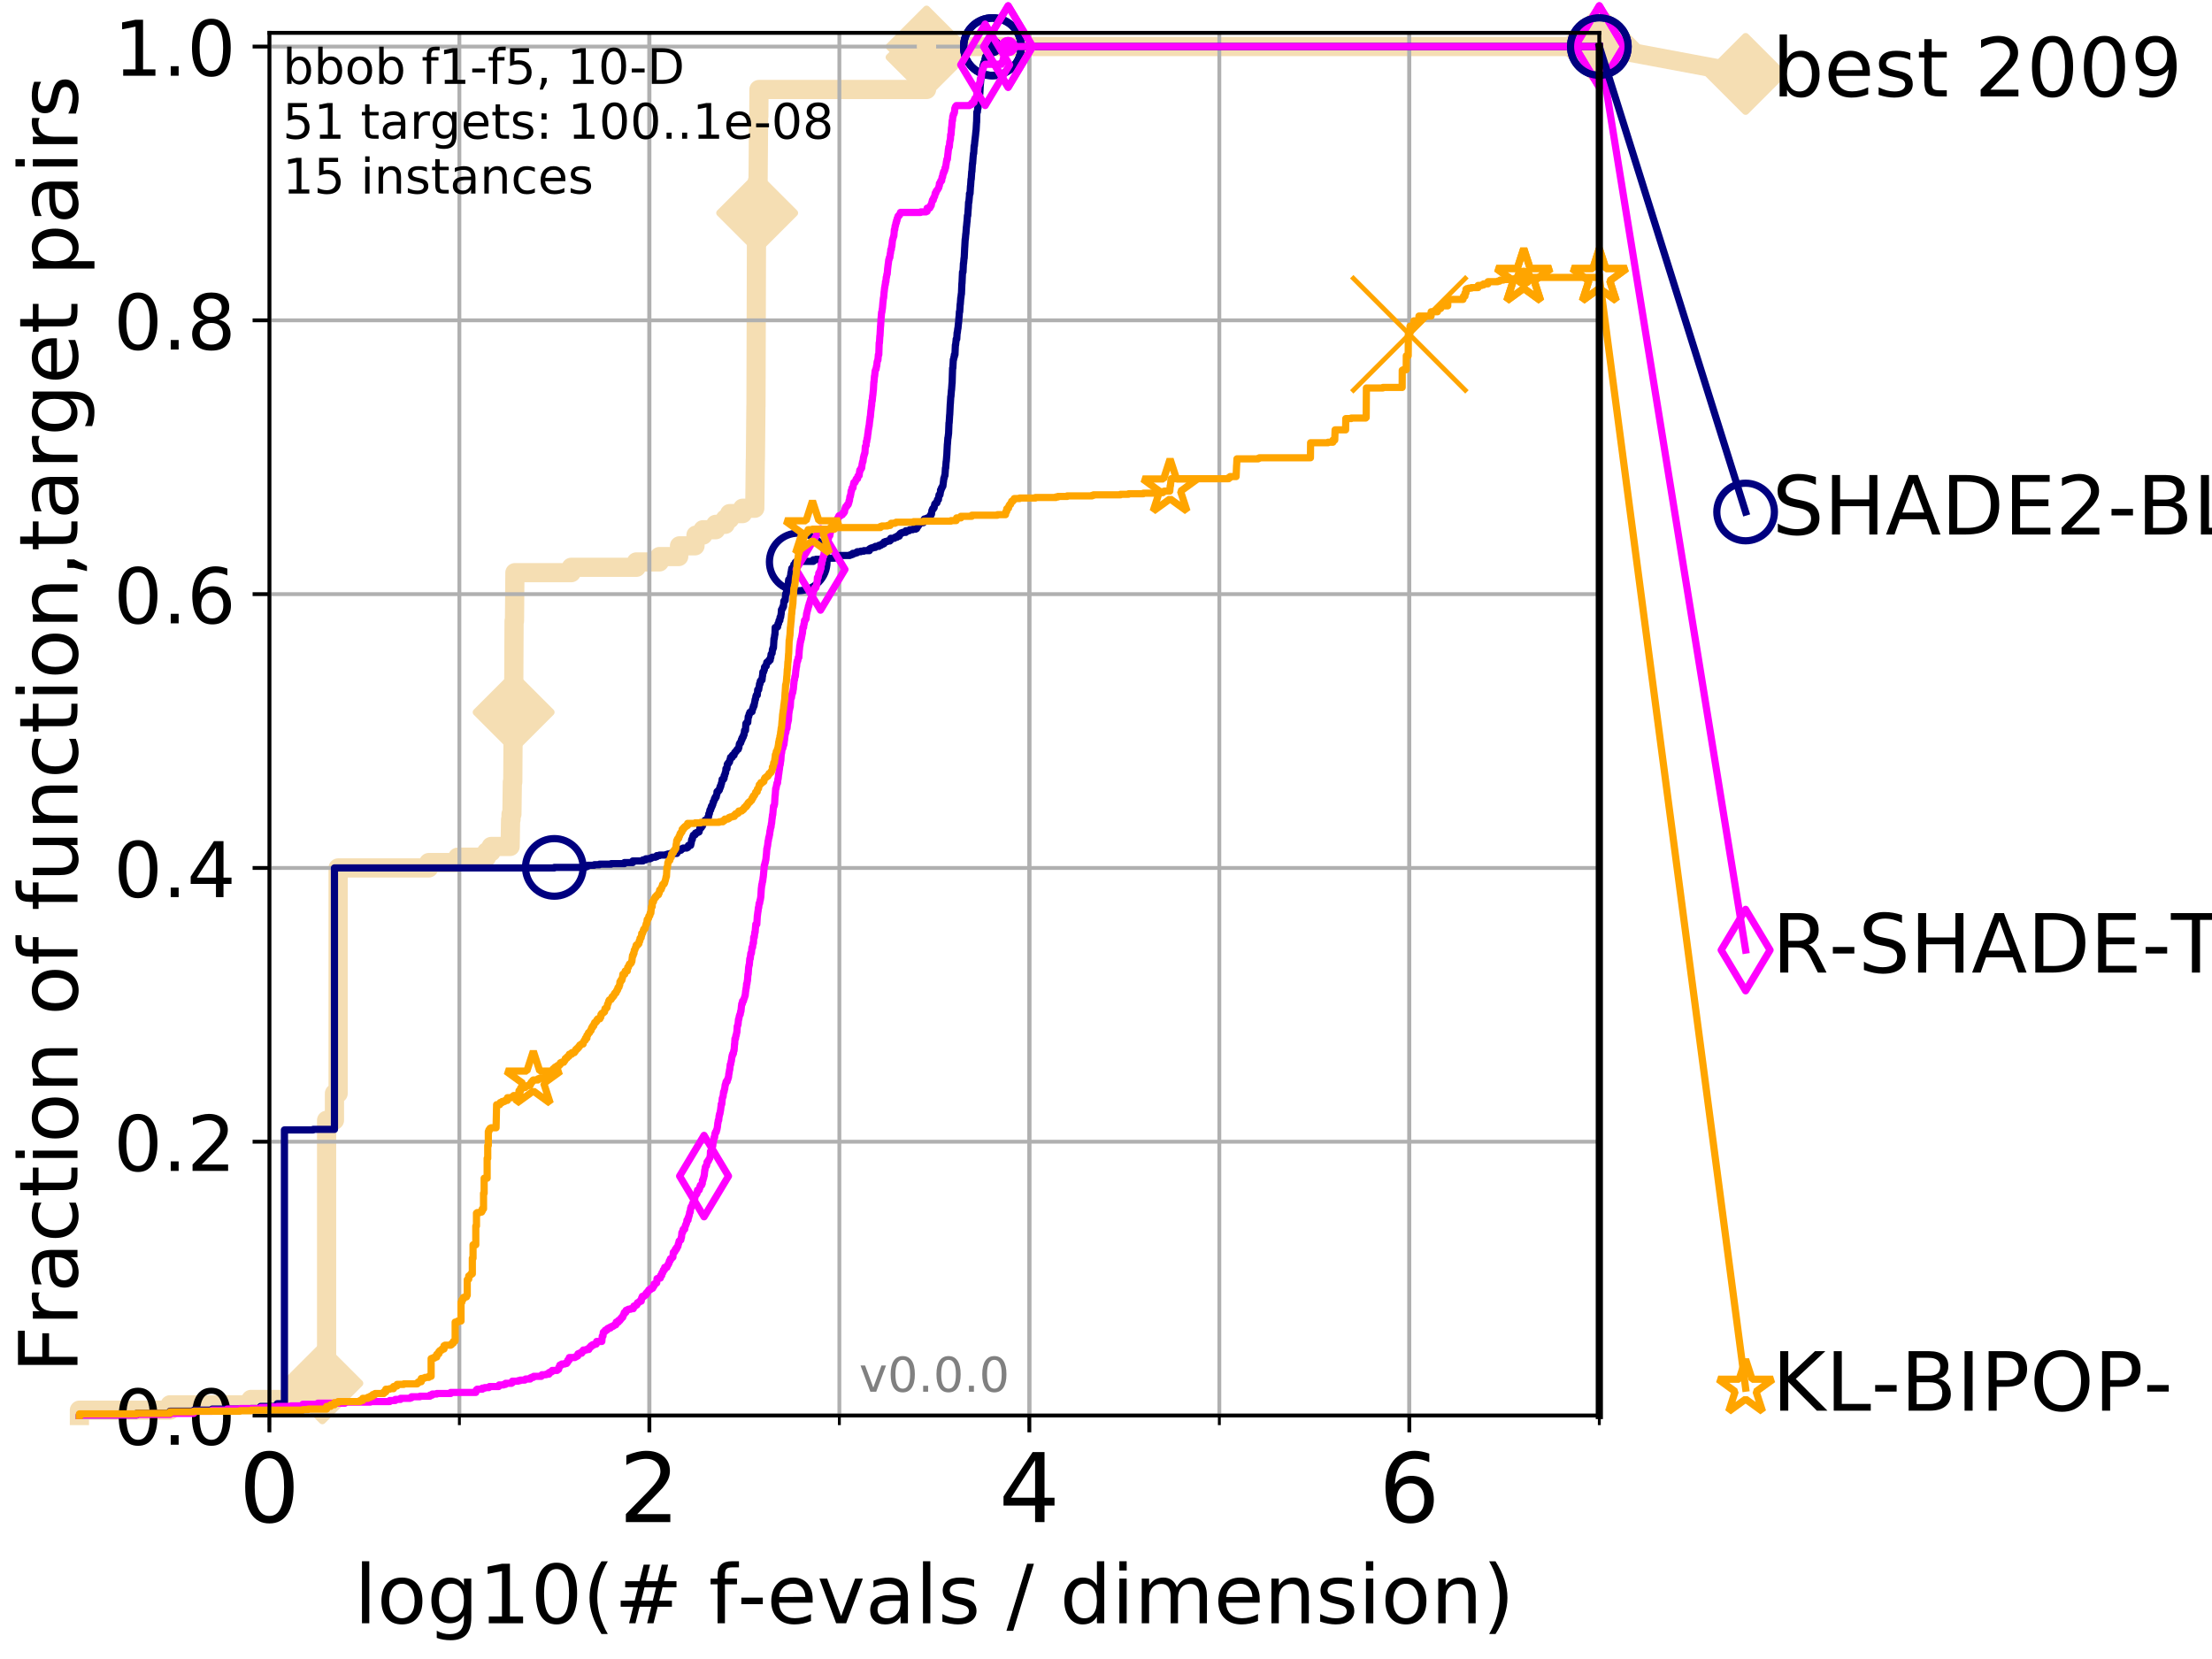 <?xml version="1.0" encoding="utf-8" standalone="no"?>
<!DOCTYPE svg PUBLIC "-//W3C//DTD SVG 1.1//EN"
  "http://www.w3.org/Graphics/SVG/1.1/DTD/svg11.dtd">
<!-- Created with matplotlib (http://matplotlib.org/) -->
<svg height="345.6pt" version="1.1" viewBox="0 0 460.8 345.6" width="460.8pt" xmlns="http://www.w3.org/2000/svg" xmlns:xlink="http://www.w3.org/1999/xlink">
 <defs>
  <style type="text/css">
*{stroke-linecap:butt;stroke-linejoin:round;}
  </style>
 </defs>
 <g id="figure_1">
  <g id="patch_1">
   <path d="M 0 345.6 
L 460.8 345.6 
L 460.8 0 
L 0 0 
z
" style="fill:#ffffff;"/>
  </g>
  <g id="axes_1">
   <g id="patch_2">
    <path d="M 56.12 294.88 
L 333.168 294.88 
L 333.168 6.845 
L 56.12 6.845 
z
" style="fill:#ffffff;"/>
   </g>
   <g id="line2d_1">
    <path d="M 16.542 294.88 
L 16.542 293.762 
L 35.425 293.762 
L 35.425 292.643 
L 52.284 292.643 
L 52.284 291.525 
L 64.199 291.525 
L 64.199 289.288 
L 67.153 289.288 
L 67.153 288.17 
L 68.034 288.17 
L 68.034 233.37 
L 69.673 233.37 
L 69.673 227.778 
L 70.437 227.778 
L 70.437 180.807 
L 89.32 180.807 
L 89.32 179.688 
L 95.351 179.688 
L 95.351 178.57 
L 101.359 178.57 
L 101.359 177.452 
L 102.32 177.452 
L 102.32 176.333 
L 106.272 176.333 
L 106.365 170.742 
L 106.457 170.742 
L 106.457 169.623 
L 106.64 169.623 
L 106.731 162.913 
L 106.821 162.913 
L 106.911 148.374 
L 107 148.374 
L 107.089 129.362 
L 107.177 129.362 
L 107.265 119.297 
L 119.003 119.297 
L 119.003 118.178 
L 132.564 118.178 
L 132.564 117.06 
L 137.362 117.06 
L 137.362 115.942 
L 141.388 115.942 
L 141.388 114.823 
L 141.556 114.823 
L 141.556 113.705 
L 144.787 113.705 
L 144.787 112.587 
L 144.984 112.587 
L 144.984 111.468 
L 146.453 111.468 
L 146.453 110.35 
L 149.093 110.35 
L 149.093 109.231 
L 151.081 109.231 
L 151.081 108.113 
L 151.995 108.113 
L 151.995 106.995 
L 154.696 106.995 
L 154.696 105.876 
L 157.237 105.876 
L 157.347 95.811 
L 157.366 95.811 
L 157.47 84.627 
L 157.484 84.627 
L 157.592 47.721 
L 157.653 47.721 
L 157.742 43.248 
L 157.774 43.248 
L 157.798 37.656 
L 157.922 37.656 
L 158.032 24.236 
L 158.078 24.236 
L 158.105 18.644 
L 193.017 18.644 
L 193.019 9.697 
L 333.168 9.697 
L 333.168 9.697 
" style="fill:none;stroke:#f5deb3;stroke-linecap:square;stroke-width:4;"/>
   </g>
   <g id="line2d_2">
    <defs>
     <path d="M -0 7.778 
L 7.778 0 
L 0 -7.778 
L -7.778 -0 
z
" id="mcd26868cfd" style="stroke:#f5deb3;stroke-linejoin:miter;stroke-width:1.5;"/>
    </defs>
    <g>
     <use style="fill:#f5deb3;stroke:#f5deb3;stroke-linejoin:miter;stroke-width:1.5;" x="67.153" xlink:href="#mcd26868cfd" y="288.17"/>
     <use style="fill:#f5deb3;stroke:#f5deb3;stroke-linejoin:miter;stroke-width:1.5;" x="107" xlink:href="#mcd26868cfd" y="148.374"/>
     <use style="fill:#f5deb3;stroke:#f5deb3;stroke-linejoin:miter;stroke-width:1.5;" x="157.732" xlink:href="#mcd26868cfd" y="44.366"/>
     <use style="fill:#f5deb3;stroke:#f5deb3;stroke-linejoin:miter;stroke-width:1.5;" x="193.019" xlink:href="#mcd26868cfd" y="11.934"/>
     <use style="fill:#f5deb3;stroke:#f5deb3;stroke-linejoin:miter;stroke-width:1.5;" x="193.019" xlink:href="#mcd26868cfd" y="9.697"/>
     <use style="fill:#f5deb3;stroke:#f5deb3;stroke-linejoin:miter;stroke-width:1.5;" x="333.168" xlink:href="#mcd26868cfd" y="9.697"/>
    </g>
   </g>
   <g id="line2d_3">
    <path style="fill:none;stroke:#f5deb3;stroke-linecap:square;stroke-width:4;"/>
    <g/>
   </g>
   <g id="line2d_4">
    <path d="M 333.168 9.697 
L 363.643 15.401 
" style="fill:none;stroke:#f5deb3;stroke-linecap:square;stroke-width:4;"/>
    <g>
     <use style="fill:#f5deb3;stroke:#f5deb3;stroke-linejoin:miter;stroke-width:1.5;" x="333.168" xlink:href="#mcd26868cfd" y="9.697"/>
     <use style="fill:#f5deb3;stroke:#f5deb3;stroke-linejoin:miter;stroke-width:1.5;" x="363.643" xlink:href="#mcd26868cfd" y="15.401"/>
    </g>
   </g>
   <g id="matplotlib.axis_1">
    <g id="xtick_1">
     <g id="line2d_5">
      <path clip-path="url(#pfbf27faa16)" d="M 56.12 294.88 
L 56.12 6.845 
" style="fill:none;stroke:#b0b0b0;stroke-linecap:square;stroke-width:0.8;"/>
     </g>
     <g id="line2d_6">
      <defs>
       <path d="M 0 0 
L 0 3.5 
" id="md0bfaae819" style="stroke:#000000;stroke-width:0.8;"/>
      </defs>
      <g>
       <use style="stroke:#000000;stroke-width:0.8;" x="56.12" xlink:href="#md0bfaae819" y="294.88"/>
      </g>
     </g>
     <g id="text_1">
      <!-- 0 -->
      <defs>
       <path d="M 31.781 66.406 
Q 24.172 66.406 20.328 58.906 
Q 16.5 51.422 16.5 36.375 
Q 16.5 21.391 20.328 13.891 
Q 24.172 6.391 31.781 6.391 
Q 39.453 6.391 43.281 13.891 
Q 47.125 21.391 47.125 36.375 
Q 47.125 51.422 43.281 58.906 
Q 39.453 66.406 31.781 66.406 
z
M 31.781 74.219 
Q 44.047 74.219 50.516 64.516 
Q 56.984 54.828 56.984 36.375 
Q 56.984 17.969 50.516 8.266 
Q 44.047 -1.422 31.781 -1.422 
Q 19.531 -1.422 13.062 8.266 
Q 6.594 17.969 6.594 36.375 
Q 6.594 54.828 13.062 64.516 
Q 19.531 74.219 31.781 74.219 
z
" id="DejaVuSans-30"/>
      </defs>
      <g transform="translate(49.758 317.077)scale(0.2 -0.2)">
       <use xlink:href="#DejaVuSans-30"/>
      </g>
     </g>
    </g>
    <g id="xtick_2">
     <g id="line2d_7">
      <path clip-path="url(#pfbf27faa16)" d="M 135.277 294.88 
L 135.277 6.845 
" style="fill:none;stroke:#b0b0b0;stroke-linecap:square;stroke-width:0.8;"/>
     </g>
     <g id="line2d_8">
      <g>
       <use style="stroke:#000000;stroke-width:0.8;" x="135.277" xlink:href="#md0bfaae819" y="294.88"/>
      </g>
     </g>
     <g id="text_2">
      <!-- 2 -->
      <defs>
       <path d="M 19.188 8.297 
L 53.609 8.297 
L 53.609 0 
L 7.328 0 
L 7.328 8.297 
Q 12.938 14.109 22.625 23.891 
Q 32.328 33.688 34.812 36.531 
Q 39.547 41.844 41.422 45.531 
Q 43.312 49.219 43.312 52.781 
Q 43.312 58.594 39.234 62.25 
Q 35.156 65.922 28.609 65.922 
Q 23.969 65.922 18.812 64.312 
Q 13.672 62.703 7.812 59.422 
L 7.812 69.391 
Q 13.766 71.781 18.938 73 
Q 24.125 74.219 28.422 74.219 
Q 39.75 74.219 46.484 68.547 
Q 53.219 62.891 53.219 53.422 
Q 53.219 48.922 51.531 44.891 
Q 49.859 40.875 45.406 35.406 
Q 44.188 33.984 37.641 27.219 
Q 31.109 20.453 19.188 8.297 
z
" id="DejaVuSans-32"/>
      </defs>
      <g transform="translate(128.914 317.077)scale(0.2 -0.2)">
       <use xlink:href="#DejaVuSans-32"/>
      </g>
     </g>
    </g>
    <g id="xtick_3">
     <g id="line2d_9">
      <path clip-path="url(#pfbf27faa16)" d="M 214.433 294.88 
L 214.433 6.845 
" style="fill:none;stroke:#b0b0b0;stroke-linecap:square;stroke-width:0.8;"/>
     </g>
     <g id="line2d_10">
      <g>
       <use style="stroke:#000000;stroke-width:0.8;" x="214.433" xlink:href="#md0bfaae819" y="294.88"/>
      </g>
     </g>
     <g id="text_3">
      <!-- 4 -->
      <defs>
       <path d="M 37.797 64.312 
L 12.891 25.391 
L 37.797 25.391 
z
M 35.203 72.906 
L 47.609 72.906 
L 47.609 25.391 
L 58.016 25.391 
L 58.016 17.188 
L 47.609 17.188 
L 47.609 0 
L 37.797 0 
L 37.797 17.188 
L 4.891 17.188 
L 4.891 26.703 
z
" id="DejaVuSans-34"/>
      </defs>
      <g transform="translate(208.071 317.077)scale(0.2 -0.2)">
       <use xlink:href="#DejaVuSans-34"/>
      </g>
     </g>
    </g>
    <g id="xtick_4">
     <g id="line2d_11">
      <path clip-path="url(#pfbf27faa16)" d="M 293.59 294.88 
L 293.59 6.845 
" style="fill:none;stroke:#b0b0b0;stroke-linecap:square;stroke-width:0.8;"/>
     </g>
     <g id="line2d_12">
      <g>
       <use style="stroke:#000000;stroke-width:0.8;" x="293.59" xlink:href="#md0bfaae819" y="294.88"/>
      </g>
     </g>
     <g id="text_4">
      <!-- 6 -->
      <defs>
       <path d="M 33.016 40.375 
Q 26.375 40.375 22.484 35.828 
Q 18.609 31.297 18.609 23.391 
Q 18.609 15.531 22.484 10.953 
Q 26.375 6.391 33.016 6.391 
Q 39.656 6.391 43.531 10.953 
Q 47.406 15.531 47.406 23.391 
Q 47.406 31.297 43.531 35.828 
Q 39.656 40.375 33.016 40.375 
z
M 52.594 71.297 
L 52.594 62.312 
Q 48.875 64.062 45.094 64.984 
Q 41.312 65.922 37.594 65.922 
Q 27.828 65.922 22.672 59.328 
Q 17.531 52.734 16.797 39.406 
Q 19.672 43.656 24.016 45.922 
Q 28.375 48.188 33.594 48.188 
Q 44.578 48.188 50.953 41.516 
Q 57.328 34.859 57.328 23.391 
Q 57.328 12.156 50.688 5.359 
Q 44.047 -1.422 33.016 -1.422 
Q 20.359 -1.422 13.672 8.266 
Q 6.984 17.969 6.984 36.375 
Q 6.984 53.656 15.188 63.938 
Q 23.391 74.219 37.203 74.219 
Q 40.922 74.219 44.703 73.484 
Q 48.484 72.75 52.594 71.297 
z
" id="DejaVuSans-36"/>
      </defs>
      <g transform="translate(287.227 317.077)scale(0.2 -0.2)">
       <use xlink:href="#DejaVuSans-36"/>
      </g>
     </g>
    </g>
    <g id="xtick_5">
     <g id="line2d_13">
      <path clip-path="url(#pfbf27faa16)" d="M 56.12 294.88 
L 56.12 6.845 
" style="fill:none;stroke:#b0b0b0;stroke-linecap:square;stroke-width:0.8;"/>
     </g>
     <g id="line2d_14">
      <defs>
       <path d="M 0 0 
L 0 2 
" id="m27dc225356" style="stroke:#000000;stroke-width:0.6;"/>
      </defs>
      <g>
       <use style="stroke:#000000;stroke-width:0.6;" x="56.12" xlink:href="#m27dc225356" y="294.88"/>
      </g>
     </g>
    </g>
    <g id="xtick_6">
     <g id="line2d_15">
      <path clip-path="url(#pfbf27faa16)" d="M 95.698 294.88 
L 95.698 6.845 
" style="fill:none;stroke:#b0b0b0;stroke-linecap:square;stroke-width:0.8;"/>
     </g>
     <g id="line2d_16">
      <g>
       <use style="stroke:#000000;stroke-width:0.6;" x="95.698" xlink:href="#m27dc225356" y="294.88"/>
      </g>
     </g>
    </g>
    <g id="xtick_7">
     <g id="line2d_17">
      <path clip-path="url(#pfbf27faa16)" d="M 135.277 294.88 
L 135.277 6.845 
" style="fill:none;stroke:#b0b0b0;stroke-linecap:square;stroke-width:0.8;"/>
     </g>
     <g id="line2d_18">
      <g>
       <use style="stroke:#000000;stroke-width:0.6;" x="135.277" xlink:href="#m27dc225356" y="294.88"/>
      </g>
     </g>
    </g>
    <g id="xtick_8">
     <g id="line2d_19">
      <path clip-path="url(#pfbf27faa16)" d="M 174.855 294.88 
L 174.855 6.845 
" style="fill:none;stroke:#b0b0b0;stroke-linecap:square;stroke-width:0.8;"/>
     </g>
     <g id="line2d_20">
      <g>
       <use style="stroke:#000000;stroke-width:0.6;" x="174.855" xlink:href="#m27dc225356" y="294.88"/>
      </g>
     </g>
    </g>
    <g id="xtick_9">
     <g id="line2d_21">
      <path clip-path="url(#pfbf27faa16)" d="M 214.433 294.88 
L 214.433 6.845 
" style="fill:none;stroke:#b0b0b0;stroke-linecap:square;stroke-width:0.8;"/>
     </g>
     <g id="line2d_22">
      <g>
       <use style="stroke:#000000;stroke-width:0.6;" x="214.433" xlink:href="#m27dc225356" y="294.88"/>
      </g>
     </g>
    </g>
    <g id="xtick_10">
     <g id="line2d_23">
      <path clip-path="url(#pfbf27faa16)" d="M 254.011 294.88 
L 254.011 6.845 
" style="fill:none;stroke:#b0b0b0;stroke-linecap:square;stroke-width:0.8;"/>
     </g>
     <g id="line2d_24">
      <g>
       <use style="stroke:#000000;stroke-width:0.6;" x="254.011" xlink:href="#m27dc225356" y="294.88"/>
      </g>
     </g>
    </g>
    <g id="xtick_11">
     <g id="line2d_25">
      <path clip-path="url(#pfbf27faa16)" d="M 293.59 294.88 
L 293.59 6.845 
" style="fill:none;stroke:#b0b0b0;stroke-linecap:square;stroke-width:0.8;"/>
     </g>
     <g id="line2d_26">
      <g>
       <use style="stroke:#000000;stroke-width:0.6;" x="293.59" xlink:href="#m27dc225356" y="294.88"/>
      </g>
     </g>
    </g>
    <g id="xtick_12">
     <g id="line2d_27">
      <path clip-path="url(#pfbf27faa16)" d="M 333.168 294.88 
L 333.168 6.845 
" style="fill:none;stroke:#b0b0b0;stroke-linecap:square;stroke-width:0.8;"/>
     </g>
     <g id="line2d_28">
      <g>
       <use style="stroke:#000000;stroke-width:0.6;" x="333.168" xlink:href="#m27dc225356" y="294.88"/>
      </g>
     </g>
    </g>
    <g id="text_5">
     <!-- log10(# f-evals / dimension) -->
     <defs>
      <path d="M 9.422 75.984 
L 18.406 75.984 
L 18.406 0 
L 9.422 0 
z
" id="DejaVuSans-6c"/>
      <path d="M 30.609 48.391 
Q 23.391 48.391 19.188 42.75 
Q 14.984 37.109 14.984 27.297 
Q 14.984 17.484 19.156 11.844 
Q 23.344 6.203 30.609 6.203 
Q 37.797 6.203 41.984 11.859 
Q 46.188 17.531 46.188 27.297 
Q 46.188 37.016 41.984 42.703 
Q 37.797 48.391 30.609 48.391 
z
M 30.609 56 
Q 42.328 56 49.016 48.375 
Q 55.719 40.766 55.719 27.297 
Q 55.719 13.875 49.016 6.219 
Q 42.328 -1.422 30.609 -1.422 
Q 18.844 -1.422 12.172 6.219 
Q 5.516 13.875 5.516 27.297 
Q 5.516 40.766 12.172 48.375 
Q 18.844 56 30.609 56 
z
" id="DejaVuSans-6f"/>
      <path d="M 45.406 27.984 
Q 45.406 37.75 41.375 43.109 
Q 37.359 48.484 30.078 48.484 
Q 22.859 48.484 18.828 43.109 
Q 14.797 37.75 14.797 27.984 
Q 14.797 18.266 18.828 12.891 
Q 22.859 7.516 30.078 7.516 
Q 37.359 7.516 41.375 12.891 
Q 45.406 18.266 45.406 27.984 
z
M 54.391 6.781 
Q 54.391 -7.172 48.188 -13.984 
Q 42 -20.797 29.203 -20.797 
Q 24.469 -20.797 20.266 -20.094 
Q 16.062 -19.391 12.109 -17.922 
L 12.109 -9.188 
Q 16.062 -11.328 19.922 -12.344 
Q 23.781 -13.375 27.781 -13.375 
Q 36.625 -13.375 41.016 -8.766 
Q 45.406 -4.156 45.406 5.172 
L 45.406 9.625 
Q 42.625 4.781 38.281 2.391 
Q 33.938 0 27.875 0 
Q 17.828 0 11.672 7.656 
Q 5.516 15.328 5.516 27.984 
Q 5.516 40.672 11.672 48.328 
Q 17.828 56 27.875 56 
Q 33.938 56 38.281 53.609 
Q 42.625 51.219 45.406 46.391 
L 45.406 54.688 
L 54.391 54.688 
z
" id="DejaVuSans-67"/>
      <path d="M 12.406 8.297 
L 28.516 8.297 
L 28.516 63.922 
L 10.984 60.406 
L 10.984 69.391 
L 28.422 72.906 
L 38.281 72.906 
L 38.281 8.297 
L 54.391 8.297 
L 54.391 0 
L 12.406 0 
z
" id="DejaVuSans-31"/>
      <path d="M 31 75.875 
Q 24.469 64.656 21.281 53.656 
Q 18.109 42.672 18.109 31.391 
Q 18.109 20.125 21.312 9.062 
Q 24.516 -2 31 -13.188 
L 23.188 -13.188 
Q 15.875 -1.703 12.234 9.375 
Q 8.594 20.453 8.594 31.391 
Q 8.594 42.281 12.203 53.312 
Q 15.828 64.359 23.188 75.875 
z
" id="DejaVuSans-28"/>
      <path d="M 51.125 44 
L 36.922 44 
L 32.812 27.688 
L 47.125 27.688 
z
M 43.797 71.781 
L 38.719 51.516 
L 52.984 51.516 
L 58.109 71.781 
L 65.922 71.781 
L 60.891 51.516 
L 76.125 51.516 
L 76.125 44 
L 58.984 44 
L 54.984 27.688 
L 70.516 27.688 
L 70.516 20.219 
L 53.078 20.219 
L 48 0 
L 40.188 0 
L 45.219 20.219 
L 30.906 20.219 
L 25.875 0 
L 18.016 0 
L 23.094 20.219 
L 7.719 20.219 
L 7.719 27.688 
L 24.906 27.688 
L 29 44 
L 13.281 44 
L 13.281 51.516 
L 30.906 51.516 
L 35.891 71.781 
z
" id="DejaVuSans-23"/>
      <path id="DejaVuSans-20"/>
      <path d="M 37.109 75.984 
L 37.109 68.5 
L 28.516 68.5 
Q 23.688 68.5 21.797 66.547 
Q 19.922 64.594 19.922 59.516 
L 19.922 54.688 
L 34.719 54.688 
L 34.719 47.703 
L 19.922 47.703 
L 19.922 0 
L 10.891 0 
L 10.891 47.703 
L 2.297 47.703 
L 2.297 54.688 
L 10.891 54.688 
L 10.891 58.5 
Q 10.891 67.625 15.141 71.797 
Q 19.391 75.984 28.609 75.984 
z
" id="DejaVuSans-66"/>
      <path d="M 4.891 31.391 
L 31.203 31.391 
L 31.203 23.391 
L 4.891 23.391 
z
" id="DejaVuSans-2d"/>
      <path d="M 56.203 29.594 
L 56.203 25.203 
L 14.891 25.203 
Q 15.484 15.922 20.484 11.062 
Q 25.484 6.203 34.422 6.203 
Q 39.594 6.203 44.453 7.469 
Q 49.312 8.734 54.109 11.281 
L 54.109 2.781 
Q 49.266 0.734 44.188 -0.344 
Q 39.109 -1.422 33.891 -1.422 
Q 20.797 -1.422 13.156 6.188 
Q 5.516 13.812 5.516 26.812 
Q 5.516 40.234 12.766 48.109 
Q 20.016 56 32.328 56 
Q 43.359 56 49.781 48.891 
Q 56.203 41.797 56.203 29.594 
z
M 47.219 32.234 
Q 47.125 39.594 43.094 43.984 
Q 39.062 48.391 32.422 48.391 
Q 24.906 48.391 20.391 44.141 
Q 15.875 39.891 15.188 32.172 
z
" id="DejaVuSans-65"/>
      <path d="M 2.984 54.688 
L 12.5 54.688 
L 29.594 8.797 
L 46.688 54.688 
L 56.203 54.688 
L 35.688 0 
L 23.484 0 
z
" id="DejaVuSans-76"/>
      <path d="M 34.281 27.484 
Q 23.391 27.484 19.188 25 
Q 14.984 22.516 14.984 16.5 
Q 14.984 11.719 18.141 8.906 
Q 21.297 6.109 26.703 6.109 
Q 34.188 6.109 38.703 11.406 
Q 43.219 16.703 43.219 25.484 
L 43.219 27.484 
z
M 52.203 31.203 
L 52.203 0 
L 43.219 0 
L 43.219 8.297 
Q 40.141 3.328 35.547 0.953 
Q 30.953 -1.422 24.312 -1.422 
Q 15.922 -1.422 10.953 3.297 
Q 6 8.016 6 15.922 
Q 6 25.141 12.172 29.828 
Q 18.359 34.516 30.609 34.516 
L 43.219 34.516 
L 43.219 35.406 
Q 43.219 41.609 39.141 45 
Q 35.062 48.391 27.688 48.391 
Q 23 48.391 18.547 47.266 
Q 14.109 46.141 10.016 43.891 
L 10.016 52.203 
Q 14.938 54.109 19.578 55.047 
Q 24.219 56 28.609 56 
Q 40.484 56 46.344 49.844 
Q 52.203 43.703 52.203 31.203 
z
" id="DejaVuSans-61"/>
      <path d="M 44.281 53.078 
L 44.281 44.578 
Q 40.484 46.531 36.375 47.5 
Q 32.281 48.484 27.875 48.484 
Q 21.188 48.484 17.844 46.438 
Q 14.5 44.391 14.5 40.281 
Q 14.5 37.156 16.891 35.375 
Q 19.281 33.594 26.516 31.984 
L 29.594 31.297 
Q 39.156 29.25 43.188 25.516 
Q 47.219 21.781 47.219 15.094 
Q 47.219 7.469 41.188 3.016 
Q 35.156 -1.422 24.609 -1.422 
Q 20.219 -1.422 15.453 -0.562 
Q 10.688 0.297 5.422 2 
L 5.422 11.281 
Q 10.406 8.688 15.234 7.391 
Q 20.062 6.109 24.812 6.109 
Q 31.156 6.109 34.562 8.281 
Q 37.984 10.453 37.984 14.406 
Q 37.984 18.062 35.516 20.016 
Q 33.062 21.969 24.703 23.781 
L 21.578 24.516 
Q 13.234 26.266 9.516 29.906 
Q 5.812 33.547 5.812 39.891 
Q 5.812 47.609 11.281 51.797 
Q 16.75 56 26.812 56 
Q 31.781 56 36.172 55.266 
Q 40.578 54.547 44.281 53.078 
z
" id="DejaVuSans-73"/>
      <path d="M 25.391 72.906 
L 33.688 72.906 
L 8.297 -9.281 
L 0 -9.281 
z
" id="DejaVuSans-2f"/>
      <path d="M 45.406 46.391 
L 45.406 75.984 
L 54.391 75.984 
L 54.391 0 
L 45.406 0 
L 45.406 8.203 
Q 42.578 3.328 38.25 0.953 
Q 33.938 -1.422 27.875 -1.422 
Q 17.969 -1.422 11.734 6.484 
Q 5.516 14.406 5.516 27.297 
Q 5.516 40.188 11.734 48.094 
Q 17.969 56 27.875 56 
Q 33.938 56 38.25 53.625 
Q 42.578 51.266 45.406 46.391 
z
M 14.797 27.297 
Q 14.797 17.391 18.875 11.75 
Q 22.953 6.109 30.078 6.109 
Q 37.203 6.109 41.297 11.75 
Q 45.406 17.391 45.406 27.297 
Q 45.406 37.203 41.297 42.844 
Q 37.203 48.484 30.078 48.484 
Q 22.953 48.484 18.875 42.844 
Q 14.797 37.203 14.797 27.297 
z
" id="DejaVuSans-64"/>
      <path d="M 9.422 54.688 
L 18.406 54.688 
L 18.406 0 
L 9.422 0 
z
M 9.422 75.984 
L 18.406 75.984 
L 18.406 64.594 
L 9.422 64.594 
z
" id="DejaVuSans-69"/>
      <path d="M 52 44.188 
Q 55.375 50.25 60.062 53.125 
Q 64.75 56 71.094 56 
Q 79.641 56 84.281 50.016 
Q 88.922 44.047 88.922 33.016 
L 88.922 0 
L 79.891 0 
L 79.891 32.719 
Q 79.891 40.578 77.094 44.375 
Q 74.312 48.188 68.609 48.188 
Q 61.625 48.188 57.562 43.547 
Q 53.516 38.922 53.516 30.906 
L 53.516 0 
L 44.484 0 
L 44.484 32.719 
Q 44.484 40.625 41.703 44.406 
Q 38.922 48.188 33.109 48.188 
Q 26.219 48.188 22.156 43.531 
Q 18.109 38.875 18.109 30.906 
L 18.109 0 
L 9.078 0 
L 9.078 54.688 
L 18.109 54.688 
L 18.109 46.188 
Q 21.188 51.219 25.484 53.609 
Q 29.781 56 35.688 56 
Q 41.656 56 45.828 52.969 
Q 50 49.953 52 44.188 
z
" id="DejaVuSans-6d"/>
      <path d="M 54.891 33.016 
L 54.891 0 
L 45.906 0 
L 45.906 32.719 
Q 45.906 40.484 42.875 44.328 
Q 39.844 48.188 33.797 48.188 
Q 26.516 48.188 22.312 43.547 
Q 18.109 38.922 18.109 30.906 
L 18.109 0 
L 9.078 0 
L 9.078 54.688 
L 18.109 54.688 
L 18.109 46.188 
Q 21.344 51.125 25.703 53.562 
Q 30.078 56 35.797 56 
Q 45.219 56 50.047 50.172 
Q 54.891 44.344 54.891 33.016 
z
" id="DejaVuSans-6e"/>
      <path d="M 8.016 75.875 
L 15.828 75.875 
Q 23.141 64.359 26.781 53.312 
Q 30.422 42.281 30.422 31.391 
Q 30.422 20.453 26.781 9.375 
Q 23.141 -1.703 15.828 -13.188 
L 8.016 -13.188 
Q 14.5 -2 17.703 9.062 
Q 20.906 20.125 20.906 31.391 
Q 20.906 42.672 17.703 53.656 
Q 14.5 64.656 8.016 75.875 
z
" id="DejaVuSans-29"/>
     </defs>
     <g transform="translate(73.803 338.154)scale(0.17 -0.17)">
      <use xlink:href="#DejaVuSans-6c"/>
      <use x="27.783" xlink:href="#DejaVuSans-6f"/>
      <use x="88.965" xlink:href="#DejaVuSans-67"/>
      <use x="152.441" xlink:href="#DejaVuSans-31"/>
      <use x="216.064" xlink:href="#DejaVuSans-30"/>
      <use x="279.688" xlink:href="#DejaVuSans-28"/>
      <use x="318.701" xlink:href="#DejaVuSans-23"/>
      <use x="402.49" xlink:href="#DejaVuSans-20"/>
      <use x="434.277" xlink:href="#DejaVuSans-66"/>
      <use x="469.404" xlink:href="#DejaVuSans-2d"/>
      <use x="505.488" xlink:href="#DejaVuSans-65"/>
      <use x="567.012" xlink:href="#DejaVuSans-76"/>
      <use x="626.191" xlink:href="#DejaVuSans-61"/>
      <use x="687.471" xlink:href="#DejaVuSans-6c"/>
      <use x="715.254" xlink:href="#DejaVuSans-73"/>
      <use x="767.354" xlink:href="#DejaVuSans-20"/>
      <use x="799.141" xlink:href="#DejaVuSans-2f"/>
      <use x="832.832" xlink:href="#DejaVuSans-20"/>
      <use x="864.619" xlink:href="#DejaVuSans-64"/>
      <use x="928.096" xlink:href="#DejaVuSans-69"/>
      <use x="955.879" xlink:href="#DejaVuSans-6d"/>
      <use x="1053.291" xlink:href="#DejaVuSans-65"/>
      <use x="1114.814" xlink:href="#DejaVuSans-6e"/>
      <use x="1178.193" xlink:href="#DejaVuSans-73"/>
      <use x="1230.293" xlink:href="#DejaVuSans-69"/>
      <use x="1258.076" xlink:href="#DejaVuSans-6f"/>
      <use x="1319.258" xlink:href="#DejaVuSans-6e"/>
      <use x="1382.637" xlink:href="#DejaVuSans-29"/>
     </g>
    </g>
   </g>
   <g id="matplotlib.axis_2">
    <g id="ytick_1">
     <g id="line2d_29">
      <path clip-path="url(#pfbf27faa16)" d="M 56.12 294.88 
L 333.168 294.88 
" style="fill:none;stroke:#b0b0b0;stroke-linecap:square;stroke-width:0.8;"/>
     </g>
     <g id="line2d_30">
      <defs>
       <path d="M 0 0 
L -3.5 0 
" id="m834f3ea06d" style="stroke:#000000;stroke-width:0.8;"/>
      </defs>
      <g>
       <use style="stroke:#000000;stroke-width:0.8;" x="56.12" xlink:href="#m834f3ea06d" y="294.88"/>
      </g>
     </g>
     <g id="text_6">
      <!-- 0.0 -->
      <defs>
       <path d="M 10.688 12.406 
L 21 12.406 
L 21 0 
L 10.688 0 
z
" id="DejaVuSans-2e"/>
      </defs>
      <g transform="translate(23.675 300.959)scale(0.16 -0.16)">
       <use xlink:href="#DejaVuSans-30"/>
       <use x="63.623" xlink:href="#DejaVuSans-2e"/>
       <use x="95.41" xlink:href="#DejaVuSans-30"/>
      </g>
     </g>
    </g>
    <g id="ytick_2">
     <g id="line2d_31">
      <path clip-path="url(#pfbf27faa16)" d="M 56.12 237.843 
L 333.168 237.843 
" style="fill:none;stroke:#b0b0b0;stroke-linecap:square;stroke-width:0.8;"/>
     </g>
     <g id="line2d_32">
      <g>
       <use style="stroke:#000000;stroke-width:0.8;" x="56.12" xlink:href="#m834f3ea06d" y="237.843"/>
      </g>
     </g>
     <g id="text_7">
      <!-- 0.2 -->
      <g transform="translate(23.675 243.922)scale(0.16 -0.16)">
       <use xlink:href="#DejaVuSans-30"/>
       <use x="63.623" xlink:href="#DejaVuSans-2e"/>
       <use x="95.41" xlink:href="#DejaVuSans-32"/>
      </g>
     </g>
    </g>
    <g id="ytick_3">
     <g id="line2d_33">
      <path clip-path="url(#pfbf27faa16)" d="M 56.12 180.807 
L 333.168 180.807 
" style="fill:none;stroke:#b0b0b0;stroke-linecap:square;stroke-width:0.8;"/>
     </g>
     <g id="line2d_34">
      <g>
       <use style="stroke:#000000;stroke-width:0.8;" x="56.12" xlink:href="#m834f3ea06d" y="180.807"/>
      </g>
     </g>
     <g id="text_8">
      <!-- 0.4 -->
      <g transform="translate(23.675 186.886)scale(0.16 -0.16)">
       <use xlink:href="#DejaVuSans-30"/>
       <use x="63.623" xlink:href="#DejaVuSans-2e"/>
       <use x="95.41" xlink:href="#DejaVuSans-34"/>
      </g>
     </g>
    </g>
    <g id="ytick_4">
     <g id="line2d_35">
      <path clip-path="url(#pfbf27faa16)" d="M 56.12 123.77 
L 333.168 123.77 
" style="fill:none;stroke:#b0b0b0;stroke-linecap:square;stroke-width:0.8;"/>
     </g>
     <g id="line2d_36">
      <g>
       <use style="stroke:#000000;stroke-width:0.8;" x="56.12" xlink:href="#m834f3ea06d" y="123.77"/>
      </g>
     </g>
     <g id="text_9">
      <!-- 0.6 -->
      <g transform="translate(23.675 129.849)scale(0.16 -0.16)">
       <use xlink:href="#DejaVuSans-30"/>
       <use x="63.623" xlink:href="#DejaVuSans-2e"/>
       <use x="95.41" xlink:href="#DejaVuSans-36"/>
      </g>
     </g>
    </g>
    <g id="ytick_5">
     <g id="line2d_37">
      <path clip-path="url(#pfbf27faa16)" d="M 56.12 66.734 
L 333.168 66.734 
" style="fill:none;stroke:#b0b0b0;stroke-linecap:square;stroke-width:0.8;"/>
     </g>
     <g id="line2d_38">
      <g>
       <use style="stroke:#000000;stroke-width:0.8;" x="56.12" xlink:href="#m834f3ea06d" y="66.734"/>
      </g>
     </g>
     <g id="text_10">
      <!-- 0.8 -->
      <defs>
       <path d="M 31.781 34.625 
Q 24.75 34.625 20.719 30.859 
Q 16.703 27.094 16.703 20.516 
Q 16.703 13.922 20.719 10.156 
Q 24.75 6.391 31.781 6.391 
Q 38.812 6.391 42.859 10.172 
Q 46.922 13.969 46.922 20.516 
Q 46.922 27.094 42.891 30.859 
Q 38.875 34.625 31.781 34.625 
z
M 21.922 38.812 
Q 15.578 40.375 12.031 44.719 
Q 8.5 49.078 8.5 55.328 
Q 8.5 64.062 14.719 69.141 
Q 20.953 74.219 31.781 74.219 
Q 42.672 74.219 48.875 69.141 
Q 55.078 64.062 55.078 55.328 
Q 55.078 49.078 51.531 44.719 
Q 48 40.375 41.703 38.812 
Q 48.828 37.156 52.797 32.312 
Q 56.781 27.484 56.781 20.516 
Q 56.781 9.906 50.312 4.234 
Q 43.844 -1.422 31.781 -1.422 
Q 19.734 -1.422 13.25 4.234 
Q 6.781 9.906 6.781 20.516 
Q 6.781 27.484 10.781 32.312 
Q 14.797 37.156 21.922 38.812 
z
M 18.312 54.391 
Q 18.312 48.734 21.844 45.562 
Q 25.391 42.391 31.781 42.391 
Q 38.141 42.391 41.719 45.562 
Q 45.312 48.734 45.312 54.391 
Q 45.312 60.062 41.719 63.234 
Q 38.141 66.406 31.781 66.406 
Q 25.391 66.406 21.844 63.234 
Q 18.312 60.062 18.312 54.391 
z
" id="DejaVuSans-38"/>
      </defs>
      <g transform="translate(23.675 72.812)scale(0.16 -0.16)">
       <use xlink:href="#DejaVuSans-30"/>
       <use x="63.623" xlink:href="#DejaVuSans-2e"/>
       <use x="95.41" xlink:href="#DejaVuSans-38"/>
      </g>
     </g>
    </g>
    <g id="ytick_6">
     <g id="line2d_39">
      <path clip-path="url(#pfbf27faa16)" d="M 56.12 9.697 
L 333.168 9.697 
" style="fill:none;stroke:#b0b0b0;stroke-linecap:square;stroke-width:0.8;"/>
     </g>
     <g id="line2d_40">
      <g>
       <use style="stroke:#000000;stroke-width:0.8;" x="56.12" xlink:href="#m834f3ea06d" y="9.697"/>
      </g>
     </g>
     <g id="text_11">
      <!-- 1.0 -->
      <g transform="translate(23.675 15.776)scale(0.16 -0.16)">
       <use xlink:href="#DejaVuSans-31"/>
       <use x="63.623" xlink:href="#DejaVuSans-2e"/>
       <use x="95.41" xlink:href="#DejaVuSans-30"/>
      </g>
     </g>
    </g>
    <g id="text_12">
     <!-- Fraction of function,target pairs -->
     <defs>
      <path d="M 9.812 72.906 
L 51.703 72.906 
L 51.703 64.594 
L 19.672 64.594 
L 19.672 43.109 
L 48.578 43.109 
L 48.578 34.812 
L 19.672 34.812 
L 19.672 0 
L 9.812 0 
z
" id="DejaVuSans-46"/>
      <path d="M 41.109 46.297 
Q 39.594 47.172 37.812 47.578 
Q 36.031 48 33.891 48 
Q 26.266 48 22.188 43.047 
Q 18.109 38.094 18.109 28.812 
L 18.109 0 
L 9.078 0 
L 9.078 54.688 
L 18.109 54.688 
L 18.109 46.188 
Q 20.953 51.172 25.484 53.578 
Q 30.031 56 36.531 56 
Q 37.453 56 38.578 55.875 
Q 39.703 55.766 41.062 55.516 
z
" id="DejaVuSans-72"/>
      <path d="M 48.781 52.594 
L 48.781 44.188 
Q 44.969 46.297 41.141 47.344 
Q 37.312 48.391 33.406 48.391 
Q 24.656 48.391 19.812 42.844 
Q 14.984 37.312 14.984 27.297 
Q 14.984 17.281 19.812 11.734 
Q 24.656 6.203 33.406 6.203 
Q 37.312 6.203 41.141 7.25 
Q 44.969 8.297 48.781 10.406 
L 48.781 2.094 
Q 45.016 0.344 40.984 -0.531 
Q 36.969 -1.422 32.422 -1.422 
Q 20.062 -1.422 12.781 6.344 
Q 5.516 14.109 5.516 27.297 
Q 5.516 40.672 12.859 48.328 
Q 20.219 56 33.016 56 
Q 37.156 56 41.109 55.141 
Q 45.062 54.297 48.781 52.594 
z
" id="DejaVuSans-63"/>
      <path d="M 18.312 70.219 
L 18.312 54.688 
L 36.812 54.688 
L 36.812 47.703 
L 18.312 47.703 
L 18.312 18.016 
Q 18.312 11.328 20.141 9.422 
Q 21.969 7.516 27.594 7.516 
L 36.812 7.516 
L 36.812 0 
L 27.594 0 
Q 17.188 0 13.234 3.875 
Q 9.281 7.766 9.281 18.016 
L 9.281 47.703 
L 2.688 47.703 
L 2.688 54.688 
L 9.281 54.688 
L 9.281 70.219 
z
" id="DejaVuSans-74"/>
      <path d="M 8.5 21.578 
L 8.5 54.688 
L 17.484 54.688 
L 17.484 21.922 
Q 17.484 14.156 20.5 10.266 
Q 23.531 6.391 29.594 6.391 
Q 36.859 6.391 41.078 11.031 
Q 45.312 15.672 45.312 23.688 
L 45.312 54.688 
L 54.297 54.688 
L 54.297 0 
L 45.312 0 
L 45.312 8.406 
Q 42.047 3.422 37.719 1 
Q 33.406 -1.422 27.688 -1.422 
Q 18.266 -1.422 13.375 4.438 
Q 8.5 10.297 8.5 21.578 
z
M 31.109 56 
z
" id="DejaVuSans-75"/>
      <path d="M 11.719 12.406 
L 22.016 12.406 
L 22.016 4 
L 14.016 -11.625 
L 7.719 -11.625 
L 11.719 4 
z
" id="DejaVuSans-2c"/>
      <path d="M 18.109 8.203 
L 18.109 -20.797 
L 9.078 -20.797 
L 9.078 54.688 
L 18.109 54.688 
L 18.109 46.391 
Q 20.953 51.266 25.266 53.625 
Q 29.594 56 35.594 56 
Q 45.562 56 51.781 48.094 
Q 58.016 40.188 58.016 27.297 
Q 58.016 14.406 51.781 6.484 
Q 45.562 -1.422 35.594 -1.422 
Q 29.594 -1.422 25.266 0.953 
Q 20.953 3.328 18.109 8.203 
z
M 48.688 27.297 
Q 48.688 37.203 44.609 42.844 
Q 40.531 48.484 33.406 48.484 
Q 26.266 48.484 22.188 42.844 
Q 18.109 37.203 18.109 27.297 
Q 18.109 17.391 22.188 11.75 
Q 26.266 6.109 33.406 6.109 
Q 40.531 6.109 44.609 11.75 
Q 48.688 17.391 48.688 27.297 
z
" id="DejaVuSans-70"/>
     </defs>
     <g transform="translate(16.14 286.002)rotate(-90)scale(0.17 -0.17)">
      <use xlink:href="#DejaVuSans-46"/>
      <use x="57.41" xlink:href="#DejaVuSans-72"/>
      <use x="98.523" xlink:href="#DejaVuSans-61"/>
      <use x="159.803" xlink:href="#DejaVuSans-63"/>
      <use x="214.783" xlink:href="#DejaVuSans-74"/>
      <use x="253.992" xlink:href="#DejaVuSans-69"/>
      <use x="281.775" xlink:href="#DejaVuSans-6f"/>
      <use x="342.957" xlink:href="#DejaVuSans-6e"/>
      <use x="406.336" xlink:href="#DejaVuSans-20"/>
      <use x="438.123" xlink:href="#DejaVuSans-6f"/>
      <use x="499.305" xlink:href="#DejaVuSans-66"/>
      <use x="534.51" xlink:href="#DejaVuSans-20"/>
      <use x="566.297" xlink:href="#DejaVuSans-66"/>
      <use x="601.502" xlink:href="#DejaVuSans-75"/>
      <use x="664.881" xlink:href="#DejaVuSans-6e"/>
      <use x="728.26" xlink:href="#DejaVuSans-63"/>
      <use x="783.24" xlink:href="#DejaVuSans-74"/>
      <use x="822.449" xlink:href="#DejaVuSans-69"/>
      <use x="850.232" xlink:href="#DejaVuSans-6f"/>
      <use x="911.414" xlink:href="#DejaVuSans-6e"/>
      <use x="974.793" xlink:href="#DejaVuSans-2c"/>
      <use x="1006.58" xlink:href="#DejaVuSans-74"/>
      <use x="1045.789" xlink:href="#DejaVuSans-61"/>
      <use x="1107.068" xlink:href="#DejaVuSans-72"/>
      <use x="1148.166" xlink:href="#DejaVuSans-67"/>
      <use x="1211.643" xlink:href="#DejaVuSans-65"/>
      <use x="1273.166" xlink:href="#DejaVuSans-74"/>
      <use x="1312.375" xlink:href="#DejaVuSans-20"/>
      <use x="1344.162" xlink:href="#DejaVuSans-70"/>
      <use x="1407.639" xlink:href="#DejaVuSans-61"/>
      <use x="1468.918" xlink:href="#DejaVuSans-69"/>
      <use x="1496.701" xlink:href="#DejaVuSans-72"/>
      <use x="1537.814" xlink:href="#DejaVuSans-73"/>
     </g>
    </g>
   </g>
   <g id="line2d_41">
    <defs>
     <path d="M 0 1.5 
C 0.398 1.5 0.779 1.342 1.061 1.061 
C 1.342 0.779 1.5 0.398 1.5 0 
C 1.5 -0.398 1.342 -0.779 1.061 -1.061 
C 0.779 -1.342 0.398 -1.5 0 -1.5 
C -0.398 -1.5 -0.779 -1.342 -1.061 -1.061 
C -1.342 -0.779 -1.5 -0.398 -1.5 0 
C -1.5 0.398 -1.342 0.779 -1.061 1.061 
C -0.779 1.342 -0.398 1.5 0 1.5 
z
" id="mf287688a3a" style="stroke:#f5deb3;"/>
    </defs>
    <g>
     <use style="fill:#f5deb3;stroke:#f5deb3;" x="193.019" xlink:href="#mf287688a3a" y="9.697"/>
     <use style="fill:#f5deb3;stroke:#f5deb3;" x="193.019" xlink:href="#mf287688a3a" y="9.697"/>
    </g>
   </g>
   <g id="line2d_42">
    <defs>
     <path d="M 0 1.5 
C 0.398 1.5 0.779 1.342 1.061 1.061 
C 1.342 0.779 1.5 0.398 1.5 0 
C 1.5 -0.398 1.342 -0.779 1.061 -1.061 
C 0.779 -1.342 0.398 -1.5 0 -1.5 
C -0.398 -1.5 -0.779 -1.342 -1.061 -1.061 
C -1.342 -0.779 -1.5 -0.398 -1.5 0 
C -1.5 0.398 -1.342 0.779 -1.061 1.061 
C -0.779 1.342 -0.398 1.5 0 1.5 
z
" id="mf7bfb2563f" style="stroke:#000080;"/>
    </defs>
    <g>
     <use style="fill:#000080;stroke:#000080;" x="206.734" xlink:href="#mf7bfb2563f" y="9.697"/>
     <use style="fill:#000080;stroke:#000080;" x="206.734" xlink:href="#mf7bfb2563f" y="9.697"/>
    </g>
   </g>
   <g id="line2d_43">
    <path d="M 16.542 294.88 
L 16.542 294.768 
L 28.456 294.768 
L 28.456 294.433 
L 35.425 294.433 
L 35.425 293.985 
L 40.37 293.985 
L 40.37 293.762 
L 44.206 293.762 
L 44.206 293.538 
L 52.284 293.538 
L 52.284 293.426 
L 54.309 293.426 
L 54.309 292.979 
L 57.758 292.979 
L 57.758 292.42 
L 59.254 292.42 
L 59.254 235.383 
L 65.241 235.383 
L 65.241 235.271 
L 69.673 235.271 
L 69.673 180.807 
L 115.475 180.807 
L 115.475 180.695 
L 121.589 180.695 
L 121.589 180.583 
L 122.189 180.583 
L 122.189 180.471 
L 122.408 180.471 
L 122.408 180.248 
L 123.804 180.248 
L 123.804 180.136 
L 124.875 180.136 
L 124.875 180.024 
L 127.308 180.024 
L 127.308 179.912 
L 130.078 179.912 
L 130.078 179.688 
L 131.823 179.688 
L 131.823 179.353 
L 133.937 179.353 
L 133.937 179.129 
L 134.521 179.129 
L 134.539 178.906 
L 135.396 178.906 
L 135.396 178.794 
L 135.667 178.794 
L 135.667 178.682 
L 135.868 178.682 
L 135.868 178.57 
L 136.536 178.57 
L 136.536 178.458 
L 136.837 178.458 
L 136.837 178.235 
L 137.393 178.235 
L 137.393 178.123 
L 138.765 178.123 
L 138.765 178.011 
L 139.153 178.011 
L 139.153 177.899 
L 139.68 177.899 
L 139.68 177.787 
L 140.999 177.787 
L 141.109 177.34 
L 141.28 177.34 
L 141.28 177.228 
L 141.556 177.228 
L 141.556 177.116 
L 141.864 177.116 
L 141.864 176.893 
L 142.05 176.893 
L 142.05 176.781 
L 142.303 176.781 
L 142.303 176.669 
L 143.052 176.669 
L 143.052 176.557 
L 143.28 176.557 
L 143.28 176.333 
L 143.409 176.333 
L 143.409 176.11 
L 143.874 176.11 
L 143.978 175.662 
L 143.988 175.662 
L 144.091 174.879 
L 144.214 174.879 
L 144.306 174.32 
L 144.326 174.32 
L 144.428 173.985 
L 144.678 173.985 
L 144.678 173.873 
L 144.837 173.873 
L 144.876 173.537 
L 145.11 173.537 
L 145.11 173.426 
L 145.389 173.426 
L 145.389 173.314 
L 145.626 173.314 
L 145.72 172.866 
L 145.748 172.866 
L 145.804 172.419 
L 146.091 172.419 
L 146.155 172.084 
L 146.327 172.084 
L 146.381 171.524 
L 146.596 171.524 
L 146.596 171.301 
L 146.8 171.301 
L 146.879 170.853 
L 147.362 170.853 
L 147.472 170.406 
L 147.481 170.406 
L 147.481 170.182 
L 147.598 170.182 
L 147.665 169.511 
L 147.774 169.511 
L 147.873 168.84 
L 147.898 168.84 
L 147.898 168.728 
L 148.046 168.728 
L 148.095 168.281 
L 148.2 168.281 
L 148.2 167.946 
L 148.354 167.946 
L 148.402 167.61 
L 148.49 167.61 
L 148.561 167.051 
L 148.68 167.051 
L 148.782 166.604 
L 148.837 166.604 
L 148.837 166.38 
L 149 166.38 
L 149 166.044 
L 149.192 166.044 
L 149.292 165.485 
L 149.33 165.485 
L 149.367 164.926 
L 149.466 164.926 
L 149.466 164.814 
L 149.683 164.814 
L 149.712 164.591 
L 149.853 164.591 
L 149.926 164.143 
L 150.021 164.143 
L 150.021 163.808 
L 150.152 163.808 
L 150.239 163.249 
L 150.303 163.249 
L 150.389 162.689 
L 150.432 162.689 
L 150.432 162.354 
L 150.728 162.354 
L 150.728 162.13 
L 150.84 162.13 
L 150.854 161.571 
L 150.971 161.571 
L 151.061 161.012 
L 151.156 161.012 
L 151.231 160.117 
L 151.441 160.117 
L 151.508 159.222 
L 151.561 159.222 
L 151.561 159.111 
L 151.734 159.111 
L 151.813 158.775 
L 151.963 158.775 
L 152.073 158.216 
L 152.131 158.216 
L 152.183 157.769 
L 152.527 157.769 
L 152.583 157.321 
L 152.919 157.321 
L 152.993 156.874 
L 153.042 156.874 
L 153.042 156.762 
L 153.176 156.762 
L 153.242 156.538 
L 153.369 156.538 
L 153.435 156.315 
L 153.494 156.315 
L 153.572 156.091 
L 153.79 156.091 
L 153.889 155.755 
L 153.912 155.755 
L 154.022 154.973 
L 154.057 154.973 
L 154.137 154.749 
L 154.303 154.749 
L 154.36 154.413 
L 154.416 154.413 
L 154.444 154.078 
L 154.573 154.078 
L 154.579 153.742 
L 154.707 153.742 
L 154.707 153.519 
L 154.834 153.519 
L 154.895 153.071 
L 154.999 153.071 
L 155.097 152.177 
L 155.296 152.177 
L 155.382 150.723 
L 155.51 150.723 
L 155.552 150.499 
L 155.772 150.499 
L 155.876 149.269 
L 155.975 149.269 
L 156.072 148.71 
L 156.164 148.71 
L 156.215 148.374 
L 156.458 148.374 
L 156.458 148.262 
L 156.662 148.262 
L 156.756 147.703 
L 156.81 147.703 
L 156.864 147.368 
L 156.947 147.368 
L 156.961 147.032 
L 157.088 147.032 
L 157.184 146.361 
L 157.213 146.361 
L 157.313 145.69 
L 157.38 145.69 
L 157.475 145.019 
L 157.559 145.019 
L 157.559 144.795 
L 157.756 144.795 
L 157.844 143.677 
L 158.046 143.677 
L 158.146 143.006 
L 158.165 143.006 
L 158.223 142.447 
L 158.341 142.447 
L 158.381 141.888 
L 158.537 141.888 
L 158.537 141.664 
L 158.74 141.664 
L 158.832 140.769 
L 158.863 140.769 
L 158.919 139.987 
L 159.066 139.987 
L 159.169 139.539 
L 159.229 139.539 
L 159.259 138.98 
L 159.382 138.98 
L 159.429 138.756 
L 159.613 138.756 
L 159.684 138.197 
L 159.734 138.197 
L 159.734 137.973 
L 159.882 137.973 
L 159.882 137.862 
L 160.107 137.862 
L 160.175 137.526 
L 160.436 137.526 
L 160.499 136.967 
L 160.575 136.967 
L 160.626 136.296 
L 160.7 136.296 
L 160.763 136.072 
L 160.845 136.072 
L 160.914 135.289 
L 160.999 135.289 
L 161.018 134.954 
L 161.122 134.954 
L 161.232 133.053 
L 161.289 133.053 
L 161.399 132.158 
L 161.436 132.158 
L 161.489 130.704 
L 161.855 130.704 
L 161.855 130.592 
L 161.983 130.592 
L 162.07 129.921 
L 162.185 129.921 
L 162.293 129.25 
L 162.46 129.25 
L 162.505 128.579 
L 162.618 128.579 
L 162.712 127.908 
L 162.73 127.908 
L 162.792 127.013 
L 162.889 127.013 
L 162.968 126.678 
L 163.071 126.678 
L 163.095 126.342 
L 163.217 126.342 
L 163.288 125.224 
L 163.362 125.224 
L 163.362 125.112 
L 163.562 125.112 
L 163.664 123.77 
L 163.684 123.77 
L 163.684 123.658 
L 163.815 123.658 
L 163.9 122.876 
L 163.939 122.876 
L 164.049 122.316 
L 164.078 122.316 
L 164.187 121.645 
L 164.19 121.645 
L 164.298 120.751 
L 164.45 120.751 
L 164.56 120.415 
L 164.573 120.415 
L 164.635 120.08 
L 164.688 120.08 
L 164.768 119.297 
L 164.799 119.297 
L 164.901 118.626 
L 164.941 118.626 
L 164.941 118.402 
L 165.144 118.402 
L 165.144 118.178 
L 165.361 118.178 
L 165.361 117.619 
L 165.589 117.619 
L 165.657 117.172 
L 165.774 117.172 
L 165.774 117.06 
L 166.285 117.06 
L 166.285 116.948 
L 169.429 116.948 
L 169.429 116.613 
L 170.001 116.613 
L 170.001 116.501 
L 171.305 116.501 
L 171.305 116.389 
L 171.714 116.389 
L 171.714 116.277 
L 173.875 116.277 
L 173.875 116.165 
L 174.488 116.165 
L 174.574 115.942 
L 174.64 115.942 
L 174.64 115.83 
L 174.988 115.83 
L 174.988 115.718 
L 177.022 115.718 
L 177.022 115.606 
L 177.329 115.606 
L 177.329 115.494 
L 177.652 115.494 
L 177.652 115.271 
L 178.195 115.271 
L 178.195 115.159 
L 178.54 115.159 
L 178.574 114.935 
L 179.3 114.935 
L 179.3 114.823 
L 179.944 114.823 
L 179.944 114.711 
L 181.099 114.711 
L 181.099 114.376 
L 181.257 114.376 
L 181.257 114.264 
L 181.484 114.264 
L 181.484 114.152 
L 181.855 114.152 
L 181.855 114.04 
L 182.359 114.04 
L 182.359 113.817 
L 183.087 113.817 
L 183.087 113.593 
L 183.524 113.593 
L 183.631 113.369 
L 183.939 113.369 
L 183.939 113.258 
L 184.16 113.258 
L 184.16 112.922 
L 184.436 112.922 
L 184.436 112.81 
L 184.844 112.81 
L 184.844 112.698 
L 185.365 112.698 
L 185.365 112.587 
L 185.498 112.587 
L 185.549 112.139 
L 186.324 112.139 
L 186.324 112.027 
L 186.439 112.027 
L 186.439 111.916 
L 186.86 111.916 
L 186.876 111.692 
L 187.332 111.692 
L 187.332 111.356 
L 187.531 111.356 
L 187.531 111.133 
L 187.694 111.133 
L 187.694 111.021 
L 188.005 111.021 
L 188.005 110.909 
L 188.689 110.909 
L 188.689 110.574 
L 189.366 110.574 
L 189.366 110.462 
L 189.5 110.462 
L 189.5 110.35 
L 190.121 110.35 
L 190.121 110.238 
L 190.741 110.238 
L 190.741 110.126 
L 190.949 110.126 
L 191.017 109.791 
L 191.155 109.791 
L 191.224 109.455 
L 191.387 109.455 
L 191.41 109.12 
L 191.545 109.12 
L 191.545 109.008 
L 191.814 109.008 
L 191.814 108.896 
L 192.339 108.896 
L 192.341 108.449 
L 192.502 108.449 
L 192.559 108.113 
L 192.936 108.113 
L 192.936 108.001 
L 193.186 108.001 
L 193.186 107.889 
L 193.547 107.889 
L 193.547 107.778 
L 193.767 107.778 
L 193.8 107.33 
L 193.934 107.33 
L 193.953 107.107 
L 194.046 107.107 
L 194.132 106.324 
L 194.217 106.324 
L 194.281 105.988 
L 194.461 105.988 
L 194.461 105.765 
L 194.599 105.765 
L 194.681 105.205 
L 194.735 105.205 
L 194.735 104.982 
L 194.863 104.982 
L 194.939 104.758 
L 195.177 104.758 
L 195.284 104.087 
L 195.493 104.087 
L 195.551 103.416 
L 195.613 103.416 
L 195.619 103.08 
L 195.812 103.08 
L 195.917 102.409 
L 195.93 102.409 
L 195.93 102.074 
L 196.051 102.074 
L 196.131 101.627 
L 196.247 101.627 
L 196.325 101.291 
L 196.416 101.291 
L 196.527 100.396 
L 196.531 100.396 
L 196.623 99.614 
L 196.686 99.614 
L 196.794 99.054 
L 196.855 99.054 
L 196.955 97.489 
L 197.002 97.489 
L 197.1 96.147 
L 197.124 96.147 
L 197.23 94.805 
L 197.238 94.805 
L 197.349 92.568 
L 197.364 92.568 
L 197.461 91.226 
L 197.489 91.226 
L 197.595 90.331 
L 197.604 90.331 
L 197.694 88.094 
L 197.726 88.094 
L 197.83 86.417 
L 197.845 86.417 
L 197.953 84.18 
L 197.969 84.18 
L 198.061 82.614 
L 198.095 82.614 
L 198.2 81.272 
L 198.219 81.272 
L 198.323 79.819 
L 198.342 79.819 
L 198.441 76.687 
L 198.494 76.687 
L 198.592 74.898 
L 198.65 74.898 
L 198.733 74.339 
L 198.806 74.339 
L 198.811 73.891 
L 198.934 73.891 
L 199.023 71.878 
L 199.065 71.878 
L 199.176 70.872 
L 199.186 70.872 
L 199.186 70.648 
L 199.303 70.648 
L 199.384 69.306 
L 199.425 69.306 
L 199.531 68.411 
L 199.561 68.411 
L 199.666 67.293 
L 199.683 67.293 
L 199.773 66.063 
L 199.797 66.063 
L 199.86 64.944 
L 199.924 64.944 
L 200.019 63.379 
L 200.046 63.379 
L 200.144 62.037 
L 200.172 62.037 
L 200.253 61.254 
L 200.285 61.254 
L 200.382 59.017 
L 200.402 59.017 
L 200.509 56.668 
L 200.611 56.668 
L 200.698 54.879 
L 200.729 54.879 
L 200.825 53.761 
L 200.857 53.761 
L 200.966 51.524 
L 200.972 51.524 
L 201.064 49.846 
L 201.097 49.846 
L 201.19 48.728 
L 201.212 48.728 
L 201.316 47.274 
L 201.333 47.274 
L 201.435 46.156 
L 201.451 46.156 
L 201.532 44.926 
L 201.596 44.926 
L 201.703 43.36 
L 201.714 43.36 
L 201.77 42.13 
L 201.832 42.13 
L 201.94 40.899 
L 201.951 40.899 
L 201.955 40.34 
L 202.076 40.34 
L 202.165 38.775 
L 202.188 38.775 
L 202.285 37.321 
L 202.325 37.321 
L 202.429 35.755 
L 202.463 35.755 
L 202.57 34.077 
L 202.612 34.077 
L 202.721 32.624 
L 202.724 32.624 
L 202.792 31.953 
L 202.837 31.953 
L 202.928 30.387 
L 202.985 30.387 
L 203.083 29.268 
L 203.098 29.268 
L 203.208 28.262 
L 203.213 28.262 
L 203.306 27.255 
L 203.333 27.255 
L 203.431 25.466 
L 203.449 25.466 
L 203.496 23.341 
L 203.603 23.341 
L 203.67 22.558 
L 203.726 22.558 
L 203.818 21.664 
L 203.846 21.664 
L 203.956 20.21 
L 203.991 20.21 
L 204.079 19.539 
L 204.107 19.539 
L 204.214 17.637 
L 204.226 17.637 
L 204.326 16.519 
L 204.342 16.519 
L 204.432 15.736 
L 204.458 15.736 
L 204.545 15.177 
L 204.575 15.177 
L 204.656 14.506 
L 204.688 14.506 
L 204.779 13.611 
L 204.875 13.611 
L 204.942 13.052 
L 205.044 13.052 
L 205.075 12.828 
L 205.156 12.828 
L 205.18 12.269 
L 205.275 12.269 
L 205.299 11.822 
L 205.396 11.822 
L 205.396 11.71 
L 205.56 11.71 
L 205.56 11.598 
L 205.849 11.598 
L 205.932 11.039 
L 206.074 11.039 
L 206.167 10.815 
L 206.203 10.815 
L 206.305 10.48 
L 206.37 10.48 
L 206.418 10.256 
L 206.524 10.256 
L 206.621 9.809 
L 206.734 9.809 
L 206.734 9.697 
L 333.168 9.697 
L 333.168 9.697 
" style="fill:none;stroke:#000080;stroke-linecap:square;stroke-width:1.5;"/>
   </g>
   <g id="line2d_44">
    <defs>
     <path d="M 0 6 
C 1.591 6 3.117 5.368 4.243 4.243 
C 5.368 3.117 6 1.591 6 0 
C 6 -1.591 5.368 -3.117 4.243 -4.243 
C 3.117 -5.368 1.591 -6 0 -6 
C -1.591 -6 -3.117 -5.368 -4.243 -4.243 
C -5.368 -3.117 -6 -1.591 -6 0 
C -6 1.591 -5.368 3.117 -4.243 4.243 
C -3.117 5.368 -1.591 6 0 6 
z
" id="mc2032afed9" style="stroke:#000080;stroke-width:1.5;"/>
    </defs>
    <g>
     <use style="fill-opacity:0;stroke:#000080;stroke-width:1.5;" x="115.475" xlink:href="#mc2032afed9" y="180.695"/>
     <use style="fill-opacity:0;stroke:#000080;stroke-width:1.5;" x="166.285" xlink:href="#mc2032afed9" y="117.06"/>
     <use style="fill-opacity:0;stroke:#000080;stroke-width:1.5;" x="206.734" xlink:href="#mc2032afed9" y="9.809"/>
     <use style="fill-opacity:0;stroke:#000080;stroke-width:1.5;" x="206.734" xlink:href="#mc2032afed9" y="9.697"/>
     <use style="fill-opacity:0;stroke:#000080;stroke-width:1.5;" x="206.734" xlink:href="#mc2032afed9" y="9.697"/>
     <use style="fill-opacity:0;stroke:#000080;stroke-width:1.5;" x="333.168" xlink:href="#mc2032afed9" y="9.697"/>
    </g>
   </g>
   <g id="line2d_45">
    <path style="fill:none;stroke:#000080;stroke-linecap:square;stroke-width:1.5;"/>
    <g/>
   </g>
   <g id="line2d_46">
    <defs>
     <path d="M 0 1.5 
C 0.398 1.5 0.779 1.342 1.061 1.061 
C 1.342 0.779 1.5 0.398 1.5 0 
C 1.5 -0.398 1.342 -0.779 1.061 -1.061 
C 0.779 -1.342 0.398 -1.5 0 -1.5 
C -0.398 -1.5 -0.779 -1.342 -1.061 -1.061 
C -1.342 -0.779 -1.5 -0.398 -1.5 0 
C -1.5 0.398 -1.342 0.779 -1.061 1.061 
C -0.779 1.342 -0.398 1.5 0 1.5 
z
" id="mdfef7e4994" style="stroke:#ff00ff;"/>
    </defs>
    <g>
     <use style="fill:#ff00ff;stroke:#ff00ff;" x="210.018" xlink:href="#mdfef7e4994" y="9.697"/>
     <use style="fill:#ff00ff;stroke:#ff00ff;" x="210.018" xlink:href="#mdfef7e4994" y="9.697"/>
    </g>
   </g>
   <g id="line2d_47">
    <path d="M 16.542 294.88 
L 16.542 294.768 
L 28.456 294.768 
L 28.456 294.656 
L 35.425 294.656 
L 35.425 294.433 
L 40.37 294.433 
L 40.37 293.985 
L 44.206 293.985 
L 44.206 293.762 
L 47.34 293.762 
L 47.34 293.538 
L 49.989 293.538 
L 49.989 293.426 
L 54.309 293.426 
L 54.309 293.202 
L 56.12 293.202 
L 56.12 293.091 
L 57.758 293.091 
L 57.758 292.979 
L 60.63 292.979 
L 60.63 292.867 
L 63.089 292.867 
L 63.089 292.531 
L 66.223 292.531 
L 66.223 292.308 
L 71.87 292.308 
L 71.87 292.084 
L 77.155 292.084 
L 77.155 291.972 
L 81.192 291.972 
L 81.192 291.749 
L 82.351 291.749 
L 82.351 291.525 
L 83.437 291.525 
L 83.437 291.301 
L 85.422 291.301 
L 85.422 291.189 
L 85.732 291.189 
L 85.732 290.966 
L 87.482 290.966 
L 87.482 290.854 
L 89.568 290.854 
L 89.568 290.63 
L 90.052 290.63 
L 90.052 290.407 
L 90.981 290.407 
L 90.981 290.295 
L 93.887 290.295 
L 93.887 290.071 
L 99.116 290.071 
L 99.116 289.736 
L 99.257 289.736 
L 99.257 289.512 
L 99.396 289.512 
L 99.396 289.4 
L 100.47 289.4 
L 100.47 289.176 
L 100.984 289.176 
L 100.984 289.065 
L 101.846 289.065 
L 101.846 288.953 
L 101.966 288.953 
L 101.966 288.841 
L 103.884 288.841 
L 103.991 288.505 
L 104.92 288.505 
L 104.92 288.393 
L 105.317 288.393 
L 105.317 288.17 
L 106.549 288.17 
L 106.549 288.058 
L 106.731 288.058 
L 106.731 287.722 
L 107.953 287.722 
L 107.953 287.611 
L 108.369 287.611 
L 108.369 287.499 
L 109.329 287.499 
L 109.329 287.387 
L 109.484 287.387 
L 109.484 287.275 
L 110.458 287.275 
L 110.458 287.051 
L 110.675 287.051 
L 110.675 286.94 
L 111.101 286.94 
L 111.171 286.716 
L 112.771 286.716 
L 112.771 286.604 
L 112.898 286.604 
L 112.898 286.38 
L 113.76 286.38 
L 113.76 286.269 
L 114.351 286.269 
L 114.351 285.933 
L 114.582 285.933 
L 114.582 285.821 
L 114.866 285.821 
L 114.866 285.709 
L 115.034 285.709 
L 115.034 285.486 
L 116.063 285.486 
L 116.168 285.262 
L 116.376 285.262 
L 116.427 284.815 
L 116.53 284.815 
L 116.632 284.367 
L 116.984 284.367 
L 117.034 284.144 
L 117.668 284.144 
L 117.668 284.032 
L 118.047 284.032 
L 118.047 283.808 
L 118.233 283.808 
L 118.279 283.361 
L 118.554 283.361 
L 118.6 282.802 
L 119.74 282.802 
L 119.74 282.69 
L 119.951 282.69 
L 119.951 282.578 
L 120.16 282.578 
L 120.16 282.466 
L 120.365 282.466 
L 120.406 282.019 
L 120.65 282.019 
L 120.65 281.907 
L 121.165 281.907 
L 121.204 281.571 
L 121.436 281.571 
L 121.513 281.236 
L 122.115 281.236 
L 122.115 281.124 
L 122.661 281.124 
L 122.696 280.789 
L 122.803 280.789 
L 122.803 280.677 
L 123.015 280.677 
L 123.12 280.341 
L 123.431 280.341 
L 123.465 280.118 
L 123.837 280.118 
L 123.837 280.006 
L 124.201 280.006 
L 124.299 279.447 
L 125.372 279.447 
L 125.463 278.328 
L 125.615 278.328 
L 125.675 277.545 
L 125.795 277.545 
L 125.795 277.434 
L 125.973 277.434 
L 125.973 277.322 
L 126.09 277.322 
L 126.09 277.098 
L 126.41 277.098 
L 126.41 276.986 
L 126.553 276.986 
L 126.553 276.762 
L 126.752 276.762 
L 126.752 276.651 
L 127.17 276.651 
L 127.17 276.427 
L 127.416 276.427 
L 127.416 276.315 
L 127.686 276.315 
L 127.686 276.203 
L 127.872 276.203 
L 127.872 276.091 
L 128.004 276.091 
L 128.004 275.98 
L 128.29 275.98 
L 128.367 275.42 
L 128.824 275.42 
L 128.824 275.085 
L 129.146 275.085 
L 129.219 274.749 
L 129.414 274.749 
L 129.51 274.414 
L 129.725 274.414 
L 129.82 273.967 
L 129.914 273.967 
L 130.008 273.519 
L 130.054 273.519 
L 130.054 273.407 
L 130.355 273.407 
L 130.423 272.96 
L 130.672 272.96 
L 130.672 272.848 
L 130.917 272.848 
L 130.917 272.736 
L 131.376 272.736 
L 131.376 272.625 
L 131.928 272.625 
L 131.991 272.289 
L 132.053 272.289 
L 132.053 272.065 
L 132.341 272.065 
L 132.341 271.954 
L 132.483 271.954 
L 132.483 271.842 
L 132.664 271.842 
L 132.744 271.506 
L 132.784 271.506 
L 132.784 271.394 
L 133.001 271.394 
L 133.001 271.283 
L 133.138 271.283 
L 133.138 271.171 
L 133.254 271.171 
L 133.254 271.059 
L 133.58 271.059 
L 133.655 270.388 
L 133.806 270.388 
L 133.806 270.052 
L 134.176 270.052 
L 134.25 269.829 
L 134.467 269.829 
L 134.467 269.717 
L 134.593 269.717 
L 134.611 269.381 
L 134.806 269.381 
L 134.824 269.158 
L 134.929 269.158 
L 135.017 268.934 
L 135.104 268.934 
L 135.156 268.71 
L 135.379 268.71 
L 135.379 268.598 
L 135.566 268.598 
L 135.617 268.375 
L 135.951 268.375 
L 136.017 268.151 
L 136.082 268.151 
L 136.132 267.927 
L 136.229 267.927 
L 136.246 267.48 
L 136.536 267.48 
L 136.536 267.368 
L 136.663 267.368 
L 136.663 267.256 
L 136.805 267.256 
L 136.868 266.362 
L 137.178 266.362 
L 137.178 266.25 
L 137.559 266.25 
L 137.619 265.691 
L 137.857 265.691 
L 137.902 265.132 
L 138.078 265.132 
L 138.18 264.572 
L 138.41 264.572 
L 138.468 264.013 
L 138.932 264.013 
L 138.988 263.678 
L 139.071 263.678 
L 139.126 263.454 
L 139.208 263.454 
L 139.235 263.23 
L 139.331 263.23 
L 139.439 262.671 
L 139.587 262.671 
L 139.654 262.224 
L 139.865 262.224 
L 139.97 262 
L 140.062 262 
L 140.062 261.888 
L 140.178 261.888 
L 140.256 260.882 
L 140.358 260.882 
L 140.358 260.77 
L 140.574 260.77 
L 140.574 260.546 
L 140.688 260.546 
L 140.7 260.211 
L 140.937 260.211 
L 140.949 259.875 
L 141.085 259.875 
L 141.146 259.652 
L 141.219 259.652 
L 141.316 259.092 
L 141.364 259.092 
L 141.473 258.533 
L 141.592 258.533 
L 141.699 258.309 
L 141.828 258.309 
L 141.922 257.75 
L 141.969 257.75 
L 142.05 256.744 
L 142.212 256.744 
L 142.28 256.185 
L 142.337 256.185 
L 142.337 256.073 
L 142.631 256.073 
L 142.709 255.514 
L 142.743 255.514 
L 142.81 255.178 
L 142.887 255.178 
L 142.964 254.843 
L 143.019 254.843 
L 143.106 254.172 
L 143.334 254.172 
L 143.366 253.612 
L 143.462 253.612 
L 143.537 253.165 
L 143.59 253.165 
L 143.675 252.494 
L 143.79 252.494 
L 143.863 251.711 
L 143.915 251.711 
L 143.967 251.376 
L 144.143 251.376 
L 144.245 250.816 
L 144.265 250.816 
L 144.265 250.705 
L 144.397 250.705 
L 144.488 250.145 
L 144.518 250.145 
L 144.558 249.81 
L 144.718 249.81 
L 144.817 248.915 
L 145.023 248.915 
L 145.13 248.692 
L 145.178 248.692 
L 145.178 248.356 
L 145.303 248.356 
L 145.313 247.909 
L 145.645 247.909 
L 145.692 247.573 
L 145.767 247.573 
L 145.814 247.126 
L 145.879 247.126 
L 145.906 246.902 
L 146.155 246.902 
L 146.237 246.567 
L 146.3 246.567 
L 146.327 245.896 
L 146.435 245.896 
L 146.507 245.448 
L 146.57 245.448 
L 146.667 244.889 
L 146.712 244.889 
L 146.808 243.771 
L 146.852 243.771 
L 146.931 243.1 
L 146.983 243.1 
L 147.061 242.876 
L 147.165 242.876 
L 147.259 242.429 
L 147.277 242.429 
L 147.285 242.093 
L 147.413 242.093 
L 147.43 241.87 
L 147.573 241.87 
L 147.649 241.534 
L 147.716 241.534 
L 147.815 241.31 
L 147.848 241.31 
L 147.956 240.751 
L 147.972 240.751 
L 148.005 239.856 
L 148.225 239.856 
L 148.33 238.962 
L 148.338 238.962 
L 148.442 238.738 
L 148.474 238.738 
L 148.577 237.732 
L 148.648 237.732 
L 148.743 236.949 
L 148.868 236.949 
L 148.923 236.166 
L 149.016 236.166 
L 149.046 235.83 
L 149.208 235.83 
L 149.276 235.383 
L 149.33 235.383 
L 149.435 234.824 
L 149.443 234.824 
L 149.533 233.929 
L 149.563 233.929 
L 149.63 233.37 
L 149.72 233.37 
L 149.801 232.475 
L 149.845 232.475 
L 149.897 232.028 
L 149.97 232.028 
L 150.079 231.357 
L 150.094 231.357 
L 150.202 230.462 
L 150.217 230.462 
L 150.239 230.015 
L 150.36 230.015 
L 150.467 228.785 
L 150.489 228.785 
L 150.595 228.449 
L 150.63 228.449 
L 150.735 227.443 
L 150.833 227.443 
L 150.923 226.883 
L 150.964 226.883 
L 151.068 225.989 
L 151.122 225.989 
L 151.204 225.541 
L 151.265 225.541 
L 151.265 225.318 
L 151.474 225.318 
L 151.541 224.87 
L 151.621 224.87 
L 151.72 224.423 
L 151.76 224.423 
L 151.832 223.64 
L 151.872 223.64 
L 151.969 222.857 
L 152.015 222.857 
L 152.125 221.739 
L 152.209 221.739 
L 152.305 221.068 
L 152.349 221.068 
L 152.457 220.173 
L 152.495 220.173 
L 152.527 219.838 
L 152.615 219.838 
L 152.633 219.502 
L 152.771 219.502 
L 152.857 218.831 
L 152.925 218.831 
L 153.017 217.489 
L 153.048 217.489 
L 153.103 216.371 
L 153.224 216.371 
L 153.297 215.7 
L 153.369 215.7 
L 153.476 215.029 
L 153.506 215.029 
L 153.577 213.799 
L 153.625 213.799 
L 153.702 213.463 
L 153.743 213.463 
L 153.842 212.345 
L 153.9 212.345 
L 154.011 211.674 
L 154.016 211.674 
L 154.12 211.338 
L 154.2 211.338 
L 154.291 210.667 
L 154.354 210.667 
L 154.461 209.549 
L 154.472 209.549 
L 154.517 209.101 
L 154.64 209.101 
L 154.685 208.542 
L 154.867 208.542 
L 154.966 208.095 
L 154.993 208.095 
L 155.102 207.759 
L 155.113 207.759 
L 155.194 207.424 
L 155.232 207.424 
L 155.334 206.417 
L 155.35 206.417 
L 155.441 205.746 
L 155.472 205.746 
L 155.525 204.963 
L 155.594 204.963 
L 155.683 204.292 
L 155.71 204.292 
L 155.804 202.95 
L 155.856 202.95 
L 155.954 201.497 
L 155.975 201.497 
L 156.031 201.049 
L 156.093 201.049 
L 156.195 199.707 
L 156.291 199.707 
L 156.402 198.589 
L 156.528 198.589 
L 156.637 197.47 
L 156.647 197.47 
L 156.647 197.359 
L 156.775 197.359 
L 156.864 196.464 
L 156.957 196.464 
L 157.01 195.234 
L 157.136 195.234 
L 157.232 194.227 
L 157.304 194.227 
L 157.413 192.885 
L 157.437 192.885 
L 157.441 192.55 
L 157.658 192.55 
L 157.765 190.76 
L 157.779 190.76 
L 157.89 189.866 
L 157.913 189.866 
L 157.987 189.083 
L 158.046 189.083 
L 158.137 188.188 
L 158.241 188.188 
L 158.332 187.517 
L 158.377 187.517 
L 158.484 186.846 
L 158.488 186.846 
L 158.599 185.057 
L 158.613 185.057 
L 158.696 184.274 
L 158.745 184.274 
L 158.828 183.603 
L 158.88 183.603 
L 158.98 182.708 
L 159.002 182.708 
L 159.109 181.478 
L 159.118 181.478 
L 159.221 180.248 
L 159.285 180.248 
L 159.374 179.688 
L 159.42 179.688 
L 159.517 179.129 
L 159.538 179.129 
L 159.646 178.011 
L 159.663 178.011 
L 159.746 176.781 
L 159.783 176.781 
L 159.878 176.222 
L 159.899 176.222 
L 160.005 175.215 
L 160.046 175.215 
L 160.151 174.432 
L 160.208 174.432 
L 160.296 173.873 
L 160.324 173.873 
L 160.4 173.09 
L 160.436 173.09 
L 160.543 172.307 
L 160.614 172.307 
L 160.704 171.524 
L 160.739 171.524 
L 160.829 170.518 
L 160.852 170.518 
L 160.93 169.735 
L 160.98 169.735 
L 161.088 168.393 
L 161.11 168.393 
L 161.137 167.946 
L 161.248 167.946 
L 161.353 167.498 
L 161.361 167.498 
L 161.459 165.709 
L 161.492 165.709 
L 161.586 164.255 
L 161.664 164.255 
L 161.76 163.584 
L 161.793 163.584 
L 161.851 163.137 
L 161.968 163.137 
L 162.059 162.242 
L 162.102 162.242 
L 162.203 161.235 
L 162.228 161.235 
L 162.339 160.341 
L 162.353 160.341 
L 162.463 159.334 
L 162.527 159.334 
L 162.632 158.44 
L 162.66 158.44 
L 162.761 156.874 
L 162.823 156.874 
L 162.906 156.091 
L 162.947 156.091 
L 162.954 155.867 
L 163.081 155.867 
L 163.115 155.42 
L 163.193 155.42 
L 163.288 155.084 
L 163.308 155.084 
L 163.405 154.19 
L 163.425 154.19 
L 163.535 153.183 
L 163.542 153.183 
L 163.641 152.624 
L 163.704 152.624 
L 163.786 151.953 
L 163.835 151.953 
L 163.884 151.729 
L 163.949 151.729 
L 164.059 150.611 
L 164.107 150.611 
L 164.212 150.052 
L 164.241 150.052 
L 164.333 148.486 
L 164.362 148.486 
L 164.441 147.815 
L 164.485 147.815 
L 164.569 147.256 
L 164.623 147.256 
L 164.713 145.69 
L 164.738 145.69 
L 164.809 145.355 
L 164.873 145.355 
L 164.971 144.572 
L 165.038 144.572 
L 165.096 144.236 
L 165.151 144.236 
L 165.232 143.565 
L 165.265 143.565 
L 165.361 142.447 
L 165.379 142.447 
L 165.432 141.664 
L 165.504 141.664 
L 165.598 140.881 
L 165.683 140.881 
L 165.783 139.651 
L 165.803 139.651 
L 165.893 138.868 
L 165.936 138.868 
L 166.017 137.973 
L 166.066 137.973 
L 166.092 137.638 
L 166.197 137.638 
L 166.282 136.967 
L 166.409 136.967 
L 166.507 135.401 
L 166.524 135.401 
L 166.605 134.507 
L 166.641 134.507 
L 166.743 133.612 
L 166.806 133.612 
L 166.85 133.164 
L 166.919 133.164 
L 167.022 132.493 
L 167.035 132.493 
L 167.135 131.934 
L 167.157 131.934 
L 167.262 130.704 
L 167.403 130.704 
L 167.456 130.033 
L 167.516 130.033 
L 167.592 129.25 
L 167.739 129.25 
L 167.819 128.915 
L 167.92 128.915 
L 168.03 127.796 
L 168.071 127.796 
L 168.17 127.237 
L 168.208 127.237 
L 168.296 126.79 
L 168.334 126.79 
L 168.417 126.231 
L 168.494 126.231 
L 168.584 125.671 
L 168.653 125.671 
L 168.741 125.224 
L 168.785 125.224 
L 168.868 124.777 
L 168.956 124.777 
L 168.999 124.553 
L 169.072 124.553 
L 169.149 124.218 
L 169.211 124.218 
L 169.315 123.547 
L 169.401 123.547 
L 169.507 122.876 
L 169.6 122.876 
L 169.67 122.54 
L 169.719 122.54 
L 169.719 122.428 
L 169.956 122.428 
L 170.058 121.981 
L 170.09 121.981 
L 170.19 121.31 
L 170.226 121.31 
L 170.28 120.303 
L 170.443 120.303 
L 170.52 119.744 
L 170.558 119.744 
L 170.558 119.409 
L 170.674 119.409 
L 170.681 119.185 
L 170.786 119.185 
L 170.888 118.738 
L 170.909 118.738 
L 170.974 118.402 
L 171.03 118.402 
L 171.071 117.507 
L 171.188 117.507 
L 171.258 116.725 
L 171.358 116.725 
L 171.465 115.942 
L 171.509 115.942 
L 171.509 115.83 
L 171.621 115.83 
L 171.681 115.159 
L 171.799 115.159 
L 171.829 114.823 
L 171.915 114.823 
L 171.96 114.6 
L 172.027 114.6 
L 172.088 114.152 
L 172.19 114.152 
L 172.28 113.593 
L 172.328 113.593 
L 172.437 112.81 
L 172.457 112.81 
L 172.562 112.251 
L 172.577 112.251 
L 172.673 111.58 
L 172.867 111.58 
L 172.969 110.909 
L 173.009 110.909 
L 173.074 110.238 
L 173.307 110.238 
L 173.307 110.126 
L 173.444 110.126 
L 173.552 109.567 
L 173.641 109.567 
L 173.641 109.343 
L 173.957 109.343 
L 174.02 108.672 
L 174.2 108.672 
L 174.235 108.449 
L 174.333 108.449 
L 174.344 108.225 
L 174.465 108.225 
L 174.53 107.889 
L 174.653 107.889 
L 174.715 107.554 
L 174.769 107.554 
L 174.769 107.442 
L 175.118 107.442 
L 175.118 107.33 
L 175.268 107.33 
L 175.268 107.218 
L 175.489 107.218 
L 175.554 106.883 
L 175.765 106.883 
L 175.765 106.659 
L 175.92 106.659 
L 175.992 106.1 
L 176.039 106.1 
L 176.096 105.765 
L 176.181 105.765 
L 176.184 105.541 
L 176.368 105.541 
L 176.46 105.317 
L 176.54 105.317 
L 176.54 105.094 
L 176.707 105.094 
L 176.784 104.758 
L 176.821 104.758 
L 176.873 104.311 
L 176.951 104.311 
L 177.057 103.416 
L 177.137 103.416 
L 177.242 102.857 
L 177.253 102.857 
L 177.292 102.298 
L 177.381 102.298 
L 177.475 101.738 
L 177.509 101.738 
L 177.509 101.627 
L 177.69 101.627 
L 177.784 100.844 
L 177.822 100.844 
L 177.877 100.508 
L 178.109 100.508 
L 178.182 100.285 
L 178.222 100.285 
L 178.332 99.837 
L 178.406 99.837 
L 178.406 99.725 
L 178.642 99.725 
L 178.718 99.166 
L 178.811 99.166 
L 178.811 99.054 
L 178.981 99.054 
L 179.058 98.272 
L 179.106 98.272 
L 179.11 97.936 
L 179.24 97.936 
L 179.327 97.712 
L 179.378 97.712 
L 179.378 97.489 
L 179.499 97.489 
L 179.609 96.594 
L 179.622 96.594 
L 179.709 96.147 
L 179.776 96.147 
L 179.878 95.252 
L 179.92 95.252 
L 179.988 94.805 
L 180.044 94.805 
L 180.131 94.357 
L 180.183 94.357 
L 180.264 93.015 
L 180.305 93.015 
L 180.402 92.792 
L 180.431 92.792 
L 180.469 92.009 
L 180.553 92.009 
L 180.621 91.338 
L 180.678 91.338 
L 180.787 90.331 
L 180.809 90.331 
L 180.91 89.436 
L 180.922 89.436 
L 181.023 88.765 
L 181.058 88.765 
L 181.167 87.647 
L 181.196 87.647 
L 181.27 86.864 
L 181.31 86.864 
L 181.421 85.522 
L 181.441 85.522 
L 181.545 84.516 
L 181.574 84.516 
L 181.631 83.509 
L 181.7 83.509 
L 181.796 82.391 
L 181.819 82.391 
L 181.926 81.272 
L 181.941 81.272 
L 182.033 79.595 
L 182.067 79.595 
L 182.166 78.365 
L 182.201 78.365 
L 182.311 77.246 
L 182.337 77.246 
L 182.433 76.911 
L 182.499 76.911 
L 182.598 76.24 
L 182.633 76.24 
L 182.732 75.345 
L 182.747 75.345 
L 182.84 75.01 
L 182.889 75.01 
L 182.979 73.891 
L 183.071 73.891 
L 183.148 71.431 
L 183.204 71.431 
L 183.286 69.977 
L 183.317 69.977 
L 183.425 67.964 
L 183.442 67.964 
L 183.552 66.174 
L 183.565 66.174 
L 183.651 65.056 
L 183.7 65.056 
L 183.805 64.273 
L 183.823 64.273 
L 183.934 62.931 
L 183.94 62.931 
L 184.038 62.037 
L 184.075 62.037 
L 184.177 60.806 
L 184.19 60.806 
L 184.283 59.912 
L 184.302 59.912 
L 184.403 59.241 
L 184.437 59.241 
L 184.467 58.681 
L 184.55 58.681 
L 184.62 57.787 
L 184.662 57.787 
L 184.759 57.116 
L 184.817 57.116 
L 184.92 55.886 
L 184.928 55.886 
L 185.029 54.991 
L 185.046 54.991 
L 185.144 54.096 
L 185.205 54.096 
L 185.27 53.649 
L 185.366 53.649 
L 185.466 52.754 
L 185.507 52.754 
L 185.573 51.971 
L 185.68 51.971 
L 185.74 51.3 
L 185.8 51.3 
L 185.907 50.07 
L 185.931 50.07 
L 186.032 49.623 
L 186.06 49.623 
L 186.156 49.175 
L 186.206 49.175 
L 186.311 47.833 
L 186.39 47.833 
L 186.472 47.05 
L 186.542 47.05 
L 186.646 46.379 
L 186.742 46.379 
L 186.767 45.932 
L 186.863 45.932 
L 186.908 45.485 
L 186.978 45.485 
L 187.072 45.037 
L 187.162 45.037 
L 187.162 44.926 
L 187.287 44.926 
L 187.287 44.814 
L 187.399 44.814 
L 187.496 44.478 
L 187.577 44.478 
L 187.577 44.255 
L 191.789 44.255 
L 191.789 44.143 
L 192.891 44.143 
L 192.891 44.031 
L 193.136 44.031 
L 193.139 43.36 
L 193.665 43.36 
L 193.697 43.136 
L 193.811 43.136 
L 193.833 42.801 
L 193.992 42.801 
L 194.092 42.241 
L 194.11 42.241 
L 194.22 41.794 
L 194.239 41.794 
L 194.239 41.682 
L 194.418 41.682 
L 194.478 41.235 
L 194.551 41.235 
L 194.662 40.899 
L 194.714 40.899 
L 194.821 40.228 
L 194.962 40.228 
L 195.044 39.781 
L 195.131 39.781 
L 195.229 39.557 
L 195.294 39.557 
L 195.403 39.334 
L 195.412 39.334 
L 195.521 39.11 
L 195.55 39.11 
L 195.638 38.663 
L 195.687 38.663 
L 195.694 38.215 
L 195.799 38.215 
L 195.897 37.88 
L 195.981 37.88 
L 195.981 37.656 
L 196.163 37.656 
L 196.256 36.873 
L 196.365 36.873 
L 196.435 36.202 
L 196.532 36.202 
L 196.568 35.755 
L 196.723 35.755 
L 196.785 35.419 
L 196.837 35.419 
L 196.865 34.972 
L 196.967 34.972 
L 197.068 34.301 
L 197.082 34.301 
L 197.164 33.63 
L 197.194 33.63 
L 197.249 33.183 
L 197.352 33.183 
L 197.462 32.064 
L 197.475 32.064 
L 197.575 31.058 
L 197.615 31.058 
L 197.639 30.61 
L 197.763 30.61 
L 197.851 29.492 
L 197.875 29.492 
L 197.966 29.045 
L 197.987 29.045 
L 198.041 28.038 
L 198.121 28.038 
L 198.218 26.584 
L 198.253 26.584 
L 198.358 25.13 
L 198.418 25.13 
L 198.488 24.236 
L 198.551 24.236 
L 198.608 23.788 
L 198.709 23.788 
L 198.813 23.453 
L 198.825 23.453 
L 198.907 22.558 
L 198.956 22.558 
L 199.036 22.223 
L 199.172 22.223 
L 199.215 21.999 
L 201.945 21.999 
L 201.945 21.887 
L 202.14 21.887 
L 202.14 21.775 
L 202.389 21.775 
L 202.458 21.44 
L 202.777 21.44 
L 202.777 21.328 
L 202.904 21.328 
L 202.92 20.881 
L 203.034 20.881 
L 203.072 20.545 
L 203.185 20.545 
L 203.185 20.433 
L 203.394 20.433 
L 203.504 19.427 
L 203.556 19.427 
L 203.666 18.868 
L 203.679 18.868 
L 203.776 17.973 
L 203.796 17.973 
L 203.872 17.637 
L 203.978 17.637 
L 204.087 17.19 
L 204.153 17.19 
L 204.224 16.407 
L 204.294 16.407 
L 204.366 16.184 
L 204.416 16.184 
L 204.527 14.953 
L 204.576 14.953 
L 204.66 14.506 
L 204.765 14.506 
L 204.873 14.059 
L 204.885 14.059 
L 204.955 13.723 
L 205.048 13.723 
L 205.105 13.499 
L 205.227 13.499 
L 205.227 13.388 
L 208.62 13.388 
L 208.62 13.052 
L 208.912 13.052 
L 208.977 12.269 
L 209.045 12.269 
L 209.123 11.71 
L 209.258 11.71 
L 209.347 11.263 
L 209.38 11.263 
L 209.488 10.927 
L 209.578 10.927 
L 209.677 10.48 
L 209.756 10.48 
L 209.766 10.144 
L 209.919 10.144 
L 210.018 9.697 
L 333.168 9.697 
L 333.168 9.697 
" style="fill:none;stroke:#ff00ff;stroke-linecap:square;stroke-width:1.5;"/>
   </g>
   <g id="line2d_48">
    <defs>
     <path d="M -0 8.485 
L 5.091 0 
L 0 -8.485 
L -5.091 -0 
z
" id="m33f1c3d8c7" style="stroke:#ff00ff;stroke-linejoin:miter;stroke-width:1.5;"/>
    </defs>
    <g>
     <use style="fill-opacity:0;stroke:#ff00ff;stroke-linejoin:miter;stroke-width:1.5;" x="146.667" xlink:href="#m33f1c3d8c7" y="245.001"/>
     <use style="fill-opacity:0;stroke:#ff00ff;stroke-linejoin:miter;stroke-width:1.5;" x="170.929" xlink:href="#m33f1c3d8c7" y="118.626"/>
     <use style="fill-opacity:0;stroke:#ff00ff;stroke-linejoin:miter;stroke-width:1.5;" x="205.227" xlink:href="#m33f1c3d8c7" y="13.499"/>
     <use style="fill-opacity:0;stroke:#ff00ff;stroke-linejoin:miter;stroke-width:1.5;" x="210.018" xlink:href="#m33f1c3d8c7" y="9.697"/>
     <use style="fill-opacity:0;stroke:#ff00ff;stroke-linejoin:miter;stroke-width:1.5;" x="210.018" xlink:href="#m33f1c3d8c7" y="9.697"/>
     <use style="fill-opacity:0;stroke:#ff00ff;stroke-linejoin:miter;stroke-width:1.5;" x="333.168" xlink:href="#m33f1c3d8c7" y="9.697"/>
    </g>
   </g>
   <g id="line2d_49">
    <path style="fill:none;stroke:#ff00ff;stroke-linecap:square;stroke-width:1.5;"/>
    <g/>
   </g>
   <g id="line2d_50">
    <defs>
     <path d="M 0 1.5 
C 0.398 1.5 0.779 1.342 1.061 1.061 
C 1.342 0.779 1.5 0.398 1.5 0 
C 1.5 -0.398 1.342 -0.779 1.061 -1.061 
C 0.779 -1.342 0.398 -1.5 0 -1.5 
C -0.398 -1.5 -0.779 -1.342 -1.061 -1.061 
C -1.342 -0.779 -1.5 -0.398 -1.5 0 
C -1.5 0.398 -1.342 0.779 -1.061 1.061 
C -0.779 1.342 -0.398 1.5 0 1.5 
z
" id="m6c3782ab36" style="stroke:#ffa500;"/>
    </defs>
    <g>
     <use style="fill:#ffa500;stroke:#ffa500;" x="317.421" xlink:href="#m6c3782ab36" y="57.787"/>
     <use style="fill:#ffa500;stroke:#ffa500;" x="317.421" xlink:href="#m6c3782ab36" y="57.787"/>
    </g>
   </g>
   <g id="line2d_51">
    <path d="M 16.542 294.88 
L 16.542 294.544 
L 28.456 294.544 
L 28.456 294.433 
L 35.425 294.433 
L 35.425 294.097 
L 40.37 294.097 
L 40.37 293.985 
L 49.989 293.985 
L 49.989 293.873 
L 52.284 293.873 
L 52.284 293.762 
L 63.089 293.762 
L 63.089 293.65 
L 64.199 293.65 
L 64.199 293.538 
L 68.034 293.538 
L 68.034 292.979 
L 68.873 292.979 
L 68.873 292.643 
L 69.673 292.643 
L 69.673 292.196 
L 70.437 292.196 
L 70.437 291.972 
L 75.004 291.972 
L 75.004 291.749 
L 75.567 291.749 
L 75.567 291.301 
L 76.642 291.301 
L 76.642 291.078 
L 77.155 291.078 
L 77.155 290.854 
L 77.653 290.854 
L 77.653 290.518 
L 78.137 290.518 
L 78.137 290.295 
L 79.949 290.295 
L 79.949 289.959 
L 80.373 289.959 
L 80.373 289.4 
L 81.192 289.4 
L 81.192 289.288 
L 81.973 289.288 
L 81.973 288.841 
L 82.351 288.841 
L 82.351 288.729 
L 82.72 288.729 
L 82.72 288.393 
L 84.124 288.393 
L 84.124 288.282 
L 86.918 288.282 
L 86.918 288.058 
L 87.202 288.058 
L 87.202 287.834 
L 87.757 287.834 
L 87.757 287.163 
L 88.294 287.163 
L 88.294 287.051 
L 88.556 287.051 
L 88.556 286.94 
L 89.32 286.94 
L 89.32 286.716 
L 89.811 286.716 
L 89.811 283.025 
L 90.052 283.025 
L 90.052 282.913 
L 90.523 282.913 
L 90.523 282.69 
L 90.981 282.69 
L 90.981 282.131 
L 91.206 282.131 
L 91.206 282.019 
L 91.428 282.019 
L 91.428 281.571 
L 91.647 281.571 
L 91.647 281.348 
L 91.863 281.348 
L 91.863 281.236 
L 92.076 281.236 
L 92.076 281.012 
L 92.496 281.012 
L 92.496 280.341 
L 92.701 280.341 
L 92.701 280.229 
L 93.887 280.229 
L 93.887 280.118 
L 94.077 280.118 
L 94.077 279.894 
L 94.265 279.894 
L 94.265 279.782 
L 94.451 279.782 
L 94.451 279.447 
L 94.635 279.447 
L 94.635 279.335 
L 94.817 279.335 
L 94.817 275.42 
L 95.351 275.42 
L 95.351 275.197 
L 96.039 275.197 
L 96.039 271.283 
L 96.206 271.283 
L 96.206 270.835 
L 96.372 270.835 
L 96.372 270.611 
L 96.537 270.611 
L 96.537 270.276 
L 96.861 270.276 
L 96.861 270.164 
L 97.18 270.164 
L 97.18 269.829 
L 97.337 269.829 
L 97.337 266.585 
L 97.492 266.585 
L 97.492 266.474 
L 97.646 266.474 
L 97.646 265.803 
L 97.799 265.803 
L 97.799 265.691 
L 97.95 265.691 
L 97.95 265.579 
L 98.101 265.579 
L 98.101 265.355 
L 98.397 265.355 
L 98.397 262.112 
L 98.543 262.112 
L 98.543 259.316 
L 99.116 259.316 
L 99.116 255.402 
L 99.257 255.402 
L 99.257 252.718 
L 99.396 252.718 
L 99.396 252.606 
L 99.941 252.606 
L 99.941 252.494 
L 100.34 252.494 
L 100.34 252.27 
L 100.47 252.27 
L 100.47 251.823 
L 100.729 251.823 
L 100.729 248.58 
L 100.857 248.58 
L 100.857 245.448 
L 101.482 245.448 
L 101.482 241.31 
L 101.604 241.31 
L 101.604 238.626 
L 101.726 238.626 
L 101.726 235.719 
L 101.846 235.719 
L 101.846 235.383 
L 101.966 235.383 
L 101.966 235.271 
L 102.085 235.271 
L 102.085 235.048 
L 102.32 235.048 
L 102.32 234.936 
L 103.342 234.936 
L 103.452 230.127 
L 104.096 230.127 
L 104.201 229.679 
L 104.616 229.679 
L 104.616 229.456 
L 105.12 229.456 
L 105.219 229.232 
L 105.706 229.232 
L 105.706 228.673 
L 106.731 228.673 
L 106.731 228.449 
L 107 228.449 
L 107 228.225 
L 107.784 228.225 
L 107.784 228.114 
L 108.037 228.114 
L 108.121 227.219 
L 108.369 227.219 
L 108.451 226.66 
L 108.935 226.66 
L 108.935 226.548 
L 109.406 226.548 
L 109.406 226.212 
L 110.015 226.212 
L 110.015 226.101 
L 110.458 226.101 
L 110.53 225.653 
L 110.675 225.653 
L 110.675 225.43 
L 110.818 225.43 
L 110.818 225.318 
L 110.96 225.318 
L 110.96 225.094 
L 111.101 225.094 
L 111.101 224.982 
L 112.056 224.982 
L 112.056 224.759 
L 112.319 224.759 
L 112.319 224.647 
L 112.643 224.647 
L 112.643 224.535 
L 113.396 224.535 
L 113.396 224.423 
L 113.76 224.423 
L 113.76 224.199 
L 113.88 224.199 
L 113.88 223.976 
L 114.058 223.976 
L 114.058 223.864 
L 114.176 223.864 
L 114.235 223.64 
L 114.81 223.64 
L 114.866 223.305 
L 114.922 223.305 
L 114.978 223.081 
L 115.146 223.081 
L 115.256 222.634 
L 115.583 222.634 
L 115.637 222.298 
L 115.852 222.298 
L 115.852 222.186 
L 116.011 222.186 
L 116.011 222.074 
L 116.168 222.074 
L 116.168 221.963 
L 116.53 221.963 
L 116.581 221.739 
L 116.733 221.739 
L 116.733 221.403 
L 116.934 221.403 
L 116.934 221.292 
L 117.427 221.292 
L 117.524 220.956 
L 117.668 220.956 
L 117.763 220.509 
L 118 220.509 
L 118 220.397 
L 118.14 220.397 
L 118.14 220.173 
L 118.279 220.173 
L 118.279 220.061 
L 118.509 220.061 
L 118.6 219.614 
L 119.092 219.614 
L 119.136 219.279 
L 119.655 219.279 
L 119.74 219.055 
L 119.825 219.055 
L 119.825 218.831 
L 119.951 218.831 
L 119.951 218.608 
L 120.201 218.608 
L 120.201 218.384 
L 120.406 218.384 
L 120.406 218.272 
L 120.528 218.272 
L 120.528 218.048 
L 120.65 218.048 
L 120.65 217.937 
L 120.77 217.937 
L 120.77 217.713 
L 120.969 217.713 
L 120.969 217.601 
L 121.087 217.601 
L 121.087 217.489 
L 121.475 217.489 
L 121.551 217.042 
L 121.589 217.042 
L 121.666 216.818 
L 121.741 216.818 
L 121.741 216.706 
L 121.929 216.706 
L 121.966 216.259 
L 122.262 216.259 
L 122.262 215.7 
L 122.408 215.7 
L 122.517 215.364 
L 122.589 215.364 
L 122.589 215.141 
L 122.803 215.141 
L 122.91 214.805 
L 122.98 214.805 
L 122.98 214.693 
L 123.12 214.693 
L 123.19 214.246 
L 123.293 214.246 
L 123.293 214.022 
L 123.465 214.022 
L 123.499 213.687 
L 123.703 213.687 
L 123.77 213.239 
L 123.87 213.239 
L 123.87 213.016 
L 124.102 213.016 
L 124.168 212.792 
L 124.299 212.792 
L 124.331 212.457 
L 124.525 212.457 
L 124.525 212.233 
L 124.969 212.233 
L 125.063 211.897 
L 125.156 211.897 
L 125.187 211.338 
L 125.341 211.338 
L 125.341 211.114 
L 125.524 211.114 
L 125.524 211.003 
L 125.675 211.003 
L 125.675 210.891 
L 125.824 210.891 
L 125.824 210.779 
L 125.943 210.779 
L 126.032 210.108 
L 126.265 210.108 
L 126.323 209.884 
L 126.468 209.884 
L 126.553 209.213 
L 126.61 209.213 
L 126.667 208.99 
L 126.724 208.99 
L 126.808 208.542 
L 126.837 208.542 
L 126.921 208.319 
L 127.087 208.319 
L 127.087 208.207 
L 127.308 208.207 
L 127.389 207.983 
L 127.444 207.983 
L 127.498 207.648 
L 127.739 207.648 
L 127.739 207.424 
L 127.898 207.424 
L 128.004 206.977 
L 128.082 206.977 
L 128.082 206.865 
L 128.316 206.865 
L 128.419 206.417 
L 128.546 206.417 
L 128.546 206.194 
L 128.673 206.194 
L 128.723 205.746 
L 128.824 205.746 
L 128.824 205.635 
L 128.948 205.635 
L 129.047 205.187 
L 129.097 205.187 
L 129.146 204.516 
L 129.317 204.516 
L 129.341 204.181 
L 129.558 204.181 
L 129.606 203.733 
L 129.678 203.733 
L 129.749 202.95 
L 130.147 202.95 
L 130.24 202.279 
L 130.672 202.279 
L 130.762 201.497 
L 130.917 201.497 
L 131.028 201.049 
L 131.072 201.049 
L 131.116 200.826 
L 131.312 200.826 
L 131.42 200.602 
L 131.505 200.602 
L 131.569 200.266 
L 131.633 200.266 
L 131.718 199.372 
L 131.76 199.372 
L 131.76 199.036 
L 131.907 199.036 
L 131.949 198.589 
L 132.074 198.589 
L 132.136 197.918 
L 132.239 197.918 
L 132.341 197.582 
L 132.361 197.582 
L 132.382 197.359 
L 132.483 197.359 
L 132.523 196.911 
L 132.624 196.911 
L 132.624 196.799 
L 132.922 196.799 
L 133.001 196.576 
L 133.099 196.576 
L 133.157 196.017 
L 133.293 196.017 
L 133.331 195.457 
L 133.427 195.457 
L 133.427 195.346 
L 133.561 195.346 
L 133.618 194.898 
L 133.674 194.898 
L 133.674 194.451 
L 133.843 194.451 
L 133.937 194.115 
L 133.974 194.115 
L 134.011 193.78 
L 134.103 193.78 
L 134.103 193.556 
L 134.268 193.556 
L 134.268 193.444 
L 134.395 193.444 
L 134.485 192.885 
L 134.521 192.885 
L 134.611 192.438 
L 134.718 192.438 
L 134.824 191.543 
L 134.964 191.543 
L 135.052 191.319 
L 135.104 191.319 
L 135.156 190.872 
L 135.242 190.872 
L 135.242 190.76 
L 135.362 190.76 
L 135.448 190.201 
L 135.583 190.201 
L 135.684 189.083 
L 135.701 189.083 
L 135.718 188.859 
L 135.868 188.859 
L 135.884 187.853 
L 136.132 187.853 
L 136.213 187.293 
L 136.294 187.293 
L 136.294 187.181 
L 136.423 187.181 
L 136.472 186.846 
L 136.695 186.846 
L 136.774 186.51 
L 136.946 186.51 
L 136.946 186.399 
L 137.163 186.399 
L 137.178 186.063 
L 137.316 186.063 
L 137.423 185.392 
L 137.619 185.392 
L 137.619 185.28 
L 137.739 185.28 
L 137.813 184.833 
L 137.916 184.833 
L 138.019 184.274 
L 138.136 184.274 
L 138.136 184.162 
L 138.339 184.162 
L 138.339 183.938 
L 138.453 183.938 
L 138.553 183.491 
L 138.581 183.491 
L 138.68 183.044 
L 138.695 183.044 
L 138.765 182.596 
L 138.835 182.596 
L 138.932 180.695 
L 139.043 180.695 
L 139.126 179.688 
L 139.208 179.688 
L 139.249 179.353 
L 139.398 179.353 
L 139.398 179.241 
L 139.533 179.241 
L 139.64 178.794 
L 139.667 178.794 
L 139.733 178.57 
L 139.839 178.57 
L 139.892 177.899 
L 140.036 177.899 
L 140.049 177.675 
L 140.256 177.675 
L 140.333 177.228 
L 140.448 177.228 
L 140.448 177.116 
L 140.574 177.116 
L 140.663 176.781 
L 140.775 176.781 
L 140.862 175.886 
L 140.9 175.886 
L 140.974 175.103 
L 141.06 175.103 
L 141.121 174.768 
L 141.231 174.768 
L 141.231 174.656 
L 141.388 174.656 
L 141.449 174.208 
L 141.556 174.208 
L 141.663 173.761 
L 141.675 173.761 
L 141.675 173.649 
L 141.828 173.649 
L 141.91 173.314 
L 142.062 173.314 
L 142.108 172.755 
L 142.383 172.755 
L 142.406 172.419 
L 142.631 172.419 
L 142.642 172.195 
L 142.909 172.195 
L 142.931 171.972 
L 143.248 171.972 
L 143.248 171.524 
L 144.817 171.524 
L 144.817 171.413 
L 145.999 171.413 
L 145.999 171.301 
L 149.823 171.301 
L 149.823 171.189 
L 150.588 171.189 
L 150.588 170.965 
L 150.909 170.965 
L 151.006 170.63 
L 151.641 170.63 
L 151.641 170.518 
L 151.852 170.518 
L 151.865 170.294 
L 152.144 170.294 
L 152.144 170.182 
L 152.533 170.182 
L 152.533 170.071 
L 152.974 170.071 
L 153.017 169.735 
L 153.248 169.735 
L 153.248 169.511 
L 153.601 169.511 
L 153.601 169.4 
L 153.795 169.4 
L 153.906 168.952 
L 154.517 168.952 
L 154.562 168.728 
L 154.796 168.728 
L 154.796 168.617 
L 154.917 168.617 
L 154.917 168.393 
L 155.081 168.393 
L 155.081 168.169 
L 155.237 168.169 
L 155.237 168.057 
L 155.467 168.057 
L 155.504 167.722 
L 155.72 167.722 
L 155.819 167.275 
L 156.036 167.275 
L 156.036 167.051 
L 156.281 167.051 
L 156.342 166.827 
L 156.468 166.827 
L 156.468 166.715 
L 156.597 166.715 
L 156.662 166.268 
L 156.844 166.268 
L 156.913 165.821 
L 157.102 165.821 
L 157.194 165.597 
L 157.237 165.597 
L 157.342 165.262 
L 157.404 165.262 
L 157.404 165.038 
L 157.517 165.038 
L 157.517 164.926 
L 157.742 164.926 
L 157.784 164.367 
L 157.895 164.367 
L 157.895 164.255 
L 158.023 164.255 
L 158.115 163.696 
L 158.165 163.696 
L 158.169 163.472 
L 158.341 163.472 
L 158.341 163.36 
L 158.461 163.36 
L 158.506 163.025 
L 158.832 163.025 
L 158.832 162.913 
L 158.95 162.913 
L 158.95 162.801 
L 159.127 162.801 
L 159.221 162.242 
L 159.272 162.242 
L 159.353 162.018 
L 159.525 162.018 
L 159.525 161.906 
L 159.676 161.906 
L 159.783 161.683 
L 159.997 161.683 
L 160.094 161.347 
L 160.208 161.347 
L 160.208 161.124 
L 160.412 161.124 
L 160.511 160.9 
L 160.638 160.9 
L 160.645 160.676 
L 160.751 160.676 
L 160.848 160.341 
L 160.887 160.341 
L 160.903 159.782 
L 161.065 159.782 
L 161.175 158.887 
L 161.323 158.887 
L 161.429 157.992 
L 161.455 157.992 
L 161.522 157.209 
L 161.582 157.209 
L 161.69 156.762 
L 161.704 156.762 
L 161.719 156.538 
L 161.855 156.538 
L 161.957 155.979 
L 162.023 155.979 
L 162.128 155.308 
L 162.146 155.308 
L 162.235 154.525 
L 162.278 154.525 
L 162.346 153.966 
L 162.431 153.966 
L 162.491 153.295 
L 162.544 153.295 
L 162.639 152.4 
L 162.663 152.4 
L 162.747 151.618 
L 162.806 151.618 
L 162.917 150.164 
L 162.937 150.164 
L 163.037 148.822 
L 163.05 148.822 
L 163.159 147.927 
L 163.19 147.927 
L 163.291 146.809 
L 163.311 146.809 
L 163.422 145.914 
L 163.452 145.914 
L 163.555 144.236 
L 163.565 144.236 
L 163.658 142.671 
L 163.691 142.671 
L 163.799 142.111 
L 163.809 142.111 
L 163.906 140.881 
L 163.923 140.881 
L 164.01 139.427 
L 164.049 139.427 
L 164.139 137.862 
L 164.171 137.862 
L 164.279 136.184 
L 164.298 136.184 
L 164.397 133.388 
L 164.431 133.388 
L 164.538 132.382 
L 164.557 132.382 
L 164.651 130.704 
L 164.672 130.704 
L 164.778 129.474 
L 164.799 129.474 
L 164.895 127.908 
L 164.925 127.908 
L 165.02 126.678 
L 165.063 126.678 
L 165.157 125.783 
L 165.175 125.783 
L 165.25 124.106 
L 165.286 124.106 
L 165.373 122.54 
L 165.429 122.54 
L 165.527 121.869 
L 165.595 121.869 
L 165.704 120.527 
L 165.71 120.527 
L 165.78 119.968 
L 165.823 119.968 
L 165.934 118.738 
L 165.957 118.738 
L 166.054 117.284 
L 166.077 117.284 
L 166.135 116.613 
L 166.194 116.613 
L 166.302 115.718 
L 166.311 115.718 
L 166.418 115.159 
L 166.485 115.159 
L 166.56 114.488 
L 166.596 114.488 
L 166.696 114.264 
L 166.724 114.264 
L 166.812 113.817 
L 166.921 113.817 
L 167.03 113.146 
L 167.195 113.146 
L 167.294 112.475 
L 167.323 112.475 
L 167.392 112.027 
L 167.448 112.027 
L 167.545 111.692 
L 167.579 111.692 
L 167.663 111.133 
L 167.946 111.133 
L 167.971 110.909 
L 168.14 110.909 
L 168.14 110.797 
L 168.281 110.797 
L 168.332 110.35 
L 169.254 110.35 
L 169.254 110.238 
L 173.824 110.238 
L 173.824 109.903 
L 183.397 109.903 
L 183.397 109.679 
L 183.732 109.679 
L 183.732 109.567 
L 184.882 109.567 
L 184.882 109.455 
L 185.434 109.455 
L 185.444 109.231 
L 185.599 109.231 
L 185.639 109.008 
L 186.433 109.008 
L 186.433 108.896 
L 186.692 108.896 
L 186.692 108.784 
L 190.327 108.784 
L 190.327 108.672 
L 192.398 108.672 
L 192.398 108.56 
L 198.115 108.56 
L 198.115 108.449 
L 199.19 108.449 
L 199.271 107.889 
L 200.174 107.889 
L 200.174 107.554 
L 202.438 107.554 
L 202.438 107.33 
L 207.783 107.33 
L 207.783 107.218 
L 209.469 107.218 
L 209.551 106.547 
L 209.724 106.547 
L 209.725 105.988 
L 209.85 105.988 
L 209.85 105.876 
L 210.092 105.876 
L 210.193 105.317 
L 210.284 105.317 
L 210.341 105.094 
L 210.512 105.094 
L 210.607 104.758 
L 210.671 104.758 
L 210.747 104.423 
L 210.983 104.423 
L 211.04 104.199 
L 211.184 104.199 
L 211.277 103.863 
L 212.395 103.863 
L 212.395 103.752 
L 215.691 103.752 
L 215.691 103.64 
L 219.961 103.64 
L 219.961 103.528 
L 220.396 103.528 
L 220.396 103.416 
L 222.322 103.416 
L 222.322 103.304 
L 227.479 103.304 
L 227.479 103.192 
L 227.82 103.192 
L 227.82 103.08 
L 233.431 103.08 
L 233.431 102.969 
L 235.109 102.969 
L 235.109 102.857 
L 238.182 102.857 
L 238.182 102.745 
L 241.02 102.745 
L 241.02 102.633 
L 242.231 102.633 
L 242.231 102.409 
L 242.56 102.409 
L 242.56 102.298 
L 243.688 102.298 
L 243.775 101.179 
L 243.831 101.179 
L 243.934 99.949 
L 243.948 99.949 
L 243.982 99.725 
L 255.955 99.725 
L 255.955 99.502 
L 256.254 99.502 
L 256.254 99.278 
L 257.503 99.278 
L 257.604 96.929 
L 257.615 96.929 
L 257.681 95.587 
L 262.095 95.587 
L 262.095 95.476 
L 262.36 95.476 
L 262.36 95.364 
L 272.988 95.364 
L 273.02 92.232 
L 276.655 92.232 
L 276.655 92.121 
L 277.67 92.121 
L 277.681 91.673 
L 278.051 91.673 
L 278.126 89.548 
L 280.314 89.548 
L 280.351 87.2 
L 281.485 87.2 
L 281.485 87.088 
L 284.485 87.088 
L 284.485 86.976 
L 284.6 86.976 
L 284.646 80.825 
L 288.076 80.825 
L 288.076 80.713 
L 292.095 80.713 
L 292.111 77.134 
L 292.294 77.134 
L 292.294 77.023 
L 292.94 77.023 
L 292.957 74.115 
L 293.353 74.115 
L 293.379 69.641 
L 293.599 69.641 
L 293.6 69.418 
L 293.719 69.418 
L 293.733 67.964 
L 294.51 67.964 
L 294.522 66.845 
L 295.579 66.845 
L 295.596 65.839 
L 298.121 65.839 
L 298.128 64.944 
L 299.443 64.944 
L 299.452 64.273 
L 300.117 64.273 
L 300.129 63.714 
L 301.59 63.714 
L 301.607 62.372 
L 304.774 62.372 
L 304.869 61.701 
L 305.183 61.701 
L 305.19 61.03 
L 305.39 61.03 
L 305.398 60.247 
L 305.574 60.247 
L 305.574 60.135 
L 305.974 60.135 
L 305.974 60.023 
L 306.528 60.023 
L 306.528 59.912 
L 307.919 59.912 
L 307.922 59.464 
L 308.677 59.464 
L 308.677 59.352 
L 309.074 59.352 
L 309.075 59.129 
L 309.965 59.129 
L 309.974 58.681 
L 311.995 58.681 
L 311.995 58.57 
L 312.396 58.57 
L 312.396 58.458 
L 312.521 58.458 
L 312.521 58.346 
L 313.166 58.346 
L 313.166 58.234 
L 315.096 58.234 
L 315.096 58.122 
L 315.577 58.122 
L 315.577 58.01 
L 317.259 58.01 
L 317.259 57.899 
L 317.421 57.899 
L 317.421 57.787 
L 333.168 57.787 
L 333.168 57.787 
" style="fill:none;stroke:#ffa500;stroke-linecap:square;stroke-width:1.5;"/>
   </g>
   <g id="line2d_52">
    <defs>
     <path d="M 0 -6 
L -1.347 -1.854 
L -5.706 -1.854 
L -2.18 0.708 
L -3.527 4.854 
L -0 2.292 
L 3.527 4.854 
L 2.18 0.708 
L 5.706 -1.854 
L 1.347 -1.854 
z
" id="mbc421e7e80" style="stroke:#ffa500;stroke-linejoin:bevel;stroke-width:1.5;"/>
    </defs>
    <g>
     <use style="fill-opacity:0;stroke:#ffa500;stroke-linejoin:bevel;stroke-width:1.5;" x="111.101" xlink:href="#mbc421e7e80" y="224.982"/>
     <use style="fill-opacity:0;stroke:#ffa500;stroke-linejoin:bevel;stroke-width:1.5;" x="169.254" xlink:href="#mbc421e7e80" y="110.35"/>
     <use style="fill-opacity:0;stroke:#ffa500;stroke-linejoin:bevel;stroke-width:1.5;" x="243.748" xlink:href="#mbc421e7e80" y="101.627"/>
     <use style="fill-opacity:0;stroke:#ffa500;stroke-linejoin:bevel;stroke-width:1.5;" x="317.421" xlink:href="#mbc421e7e80" y="57.787"/>
     <use style="fill-opacity:0;stroke:#ffa500;stroke-linejoin:bevel;stroke-width:1.5;" x="317.421" xlink:href="#mbc421e7e80" y="57.787"/>
     <use style="fill-opacity:0;stroke:#ffa500;stroke-linejoin:bevel;stroke-width:1.5;" x="333.168" xlink:href="#mbc421e7e80" y="57.787"/>
    </g>
   </g>
   <g id="line2d_53">
    <path style="fill:none;stroke:#ffa500;stroke-linecap:square;stroke-width:1.5;"/>
    <g/>
   </g>
   <g id="line2d_54">
    <path clip-path="url(#pfbf27faa16)" d="M 293.59 69.641 
" style="fill:none;stroke:#ffa500;stroke-linecap:square;stroke-width:1.5;"/>
    <defs>
     <path d="M -12 12 
L 12 -12 
M -12 -12 
L 12 12 
" id="maa85e1cb02" style="stroke:#ffa500;"/>
    </defs>
    <g clip-path="url(#pfbf27faa16)">
     <use style="fill:#ffa500;stroke:#ffa500;" x="293.59" xlink:href="#maa85e1cb02" y="69.641"/>
    </g>
   </g>
   <g id="line2d_55">
    <path d="M 333.168 57.787 
L 363.643 289.176 
" style="fill:none;stroke:#ffa500;stroke-linecap:square;stroke-width:1.5;"/>
    <g>
     <use style="fill-opacity:0;stroke:#ffa500;stroke-linejoin:bevel;stroke-width:1.5;" x="333.168" xlink:href="#mbc421e7e80" y="57.787"/>
     <use style="fill-opacity:0;stroke:#ffa500;stroke-linejoin:bevel;stroke-width:1.5;" x="363.643" xlink:href="#mbc421e7e80" y="289.176"/>
    </g>
   </g>
   <g id="line2d_56">
    <path d="M 333.168 9.697 
L 363.643 197.918 
" style="fill:none;stroke:#ff00ff;stroke-linecap:square;stroke-width:1.5;"/>
    <g>
     <use style="fill-opacity:0;stroke:#ff00ff;stroke-linejoin:miter;stroke-width:1.5;" x="333.168" xlink:href="#m33f1c3d8c7" y="9.697"/>
     <use style="fill-opacity:0;stroke:#ff00ff;stroke-linejoin:miter;stroke-width:1.5;" x="363.643" xlink:href="#m33f1c3d8c7" y="197.918"/>
    </g>
   </g>
   <g id="line2d_57">
    <path d="M 333.168 9.697 
L 363.643 106.659 
" style="fill:none;stroke:#000080;stroke-linecap:square;stroke-width:1.5;"/>
    <g>
     <use style="fill-opacity:0;stroke:#000080;stroke-width:1.5;" x="333.168" xlink:href="#mc2032afed9" y="9.697"/>
     <use style="fill-opacity:0;stroke:#000080;stroke-width:1.5;" x="363.643" xlink:href="#mc2032afed9" y="106.659"/>
    </g>
   </g>
   <g id="line2d_58">
    <path d="M 333.168 294.88 
L 333.168 9.697 
" style="fill:none;stroke:#000000;stroke-linecap:square;stroke-width:1.5;"/>
   </g>
   <g id="patch_3">
    <path d="M 56.12 294.88 
L 56.12 6.845 
" style="fill:none;stroke:#000000;stroke-linecap:square;stroke-linejoin:miter;stroke-width:0.8;"/>
   </g>
   <g id="patch_4">
    <path d="M 333.168 294.88 
L 333.168 6.845 
" style="fill:none;stroke:#000000;stroke-linecap:square;stroke-linejoin:miter;stroke-width:0.8;"/>
   </g>
   <g id="patch_5">
    <path d="M 56.12 294.88 
L 333.168 294.88 
" style="fill:none;stroke:#000000;stroke-linecap:square;stroke-linejoin:miter;stroke-width:0.8;"/>
   </g>
   <g id="patch_6">
    <path d="M 56.12 6.845 
L 333.168 6.845 
" style="fill:none;stroke:#000000;stroke-linecap:square;stroke-linejoin:miter;stroke-width:0.8;"/>
   </g>
   <g id="text_13">
    <!-- KL-BIPOP- -->
    <defs>
     <path d="M 9.812 72.906 
L 19.672 72.906 
L 19.672 42.094 
L 52.391 72.906 
L 65.094 72.906 
L 28.906 38.922 
L 67.672 0 
L 54.688 0 
L 19.672 35.109 
L 19.672 0 
L 9.812 0 
z
" id="DejaVuSans-4b"/>
     <path d="M 9.812 72.906 
L 19.672 72.906 
L 19.672 8.297 
L 55.172 8.297 
L 55.172 0 
L 9.812 0 
z
" id="DejaVuSans-4c"/>
     <path d="M 19.672 34.812 
L 19.672 8.109 
L 35.5 8.109 
Q 43.453 8.109 47.281 11.406 
Q 51.125 14.703 51.125 21.484 
Q 51.125 28.328 47.281 31.562 
Q 43.453 34.812 35.5 34.812 
z
M 19.672 64.797 
L 19.672 42.828 
L 34.281 42.828 
Q 41.5 42.828 45.031 45.531 
Q 48.578 48.25 48.578 53.812 
Q 48.578 59.328 45.031 62.062 
Q 41.5 64.797 34.281 64.797 
z
M 9.812 72.906 
L 35.016 72.906 
Q 46.297 72.906 52.391 68.219 
Q 58.5 63.531 58.5 54.891 
Q 58.5 48.188 55.375 44.234 
Q 52.25 40.281 46.188 39.312 
Q 53.469 37.75 57.5 32.781 
Q 61.531 27.828 61.531 20.406 
Q 61.531 10.641 54.891 5.312 
Q 48.25 0 35.984 0 
L 9.812 0 
z
" id="DejaVuSans-42"/>
     <path d="M 9.812 72.906 
L 19.672 72.906 
L 19.672 0 
L 9.812 0 
z
" id="DejaVuSans-49"/>
     <path d="M 19.672 64.797 
L 19.672 37.406 
L 32.078 37.406 
Q 38.969 37.406 42.719 40.969 
Q 46.484 44.531 46.484 51.125 
Q 46.484 57.672 42.719 61.234 
Q 38.969 64.797 32.078 64.797 
z
M 9.812 72.906 
L 32.078 72.906 
Q 44.344 72.906 50.609 67.359 
Q 56.891 61.812 56.891 51.125 
Q 56.891 40.328 50.609 34.812 
Q 44.344 29.297 32.078 29.297 
L 19.672 29.297 
L 19.672 0 
L 9.812 0 
z
" id="DejaVuSans-50"/>
     <path d="M 39.406 66.219 
Q 28.656 66.219 22.328 58.203 
Q 16.016 50.203 16.016 36.375 
Q 16.016 22.609 22.328 14.594 
Q 28.656 6.594 39.406 6.594 
Q 50.141 6.594 56.422 14.594 
Q 62.703 22.609 62.703 36.375 
Q 62.703 50.203 56.422 58.203 
Q 50.141 66.219 39.406 66.219 
z
M 39.406 74.219 
Q 54.734 74.219 63.906 63.938 
Q 73.094 53.656 73.094 36.375 
Q 73.094 19.141 63.906 8.859 
Q 54.734 -1.422 39.406 -1.422 
Q 24.031 -1.422 14.812 8.828 
Q 5.609 19.094 5.609 36.375 
Q 5.609 53.656 14.812 63.938 
Q 24.031 74.219 39.406 74.219 
z
" id="DejaVuSans-4f"/>
    </defs>
    <g transform="translate(369.184 293.867)scale(0.17 -0.17)">
     <use xlink:href="#DejaVuSans-4b"/>
     <use x="65.576" xlink:href="#DejaVuSans-4c"/>
     <use x="121.273" xlink:href="#DejaVuSans-2d"/>
     <use x="157.311" xlink:href="#DejaVuSans-42"/>
     <use x="225.914" xlink:href="#DejaVuSans-49"/>
     <use x="255.406" xlink:href="#DejaVuSans-50"/>
     <use x="315.709" xlink:href="#DejaVuSans-4f"/>
     <use x="394.42" xlink:href="#DejaVuSans-50"/>
     <use x="454.691" xlink:href="#DejaVuSans-2d"/>
    </g>
   </g>
   <g id="text_14">
    <!-- R-SHADE-T -->
    <defs>
     <path d="M 44.391 34.188 
Q 47.562 33.109 50.562 29.594 
Q 53.562 26.078 56.594 19.922 
L 66.609 0 
L 56 0 
L 46.688 18.703 
Q 43.062 26.031 39.672 28.422 
Q 36.281 30.812 30.422 30.812 
L 19.672 30.812 
L 19.672 0 
L 9.812 0 
L 9.812 72.906 
L 32.078 72.906 
Q 44.578 72.906 50.734 67.672 
Q 56.891 62.453 56.891 51.906 
Q 56.891 45.016 53.688 40.469 
Q 50.484 35.938 44.391 34.188 
z
M 19.672 64.797 
L 19.672 38.922 
L 32.078 38.922 
Q 39.203 38.922 42.844 42.219 
Q 46.484 45.516 46.484 51.906 
Q 46.484 58.297 42.844 61.547 
Q 39.203 64.797 32.078 64.797 
z
" id="DejaVuSans-52"/>
     <path d="M 53.516 70.516 
L 53.516 60.891 
Q 47.906 63.578 42.922 64.891 
Q 37.938 66.219 33.297 66.219 
Q 25.25 66.219 20.875 63.094 
Q 16.5 59.969 16.5 54.203 
Q 16.5 49.359 19.406 46.891 
Q 22.312 44.438 30.422 42.922 
L 36.375 41.703 
Q 47.406 39.594 52.656 34.297 
Q 57.906 29 57.906 20.125 
Q 57.906 9.516 50.797 4.047 
Q 43.703 -1.422 29.984 -1.422 
Q 24.812 -1.422 18.969 -0.25 
Q 13.141 0.922 6.891 3.219 
L 6.891 13.375 
Q 12.891 10.016 18.656 8.297 
Q 24.422 6.594 29.984 6.594 
Q 38.422 6.594 43.016 9.906 
Q 47.609 13.234 47.609 19.391 
Q 47.609 24.75 44.312 27.781 
Q 41.016 30.812 33.5 32.328 
L 27.484 33.5 
Q 16.453 35.688 11.516 40.375 
Q 6.594 45.062 6.594 53.422 
Q 6.594 63.094 13.406 68.656 
Q 20.219 74.219 32.172 74.219 
Q 37.312 74.219 42.625 73.281 
Q 47.953 72.359 53.516 70.516 
z
" id="DejaVuSans-53"/>
     <path d="M 9.812 72.906 
L 19.672 72.906 
L 19.672 43.016 
L 55.516 43.016 
L 55.516 72.906 
L 65.375 72.906 
L 65.375 0 
L 55.516 0 
L 55.516 34.719 
L 19.672 34.719 
L 19.672 0 
L 9.812 0 
z
" id="DejaVuSans-48"/>
     <path d="M 34.188 63.188 
L 20.797 26.906 
L 47.609 26.906 
z
M 28.609 72.906 
L 39.797 72.906 
L 67.578 0 
L 57.328 0 
L 50.688 18.703 
L 17.828 18.703 
L 11.188 0 
L 0.781 0 
z
" id="DejaVuSans-41"/>
     <path d="M 19.672 64.797 
L 19.672 8.109 
L 31.594 8.109 
Q 46.688 8.109 53.688 14.938 
Q 60.688 21.781 60.688 36.531 
Q 60.688 51.172 53.688 57.984 
Q 46.688 64.797 31.594 64.797 
z
M 9.812 72.906 
L 30.078 72.906 
Q 51.266 72.906 61.172 64.094 
Q 71.094 55.281 71.094 36.531 
Q 71.094 17.672 61.125 8.828 
Q 51.172 0 30.078 0 
L 9.812 0 
z
" id="DejaVuSans-44"/>
     <path d="M 9.812 72.906 
L 55.906 72.906 
L 55.906 64.594 
L 19.672 64.594 
L 19.672 43.016 
L 54.391 43.016 
L 54.391 34.719 
L 19.672 34.719 
L 19.672 8.297 
L 56.781 8.297 
L 56.781 0 
L 9.812 0 
z
" id="DejaVuSans-45"/>
     <path d="M -0.297 72.906 
L 61.375 72.906 
L 61.375 64.594 
L 35.5 64.594 
L 35.5 0 
L 25.594 0 
L 25.594 64.594 
L -0.297 64.594 
z
" id="DejaVuSans-54"/>
    </defs>
    <g transform="translate(369.184 202.609)scale(0.17 -0.17)">
     <use xlink:href="#DejaVuSans-52"/>
     <use x="69.42" xlink:href="#DejaVuSans-2d"/>
     <use x="105.504" xlink:href="#DejaVuSans-53"/>
     <use x="168.98" xlink:href="#DejaVuSans-48"/>
     <use x="244.176" xlink:href="#DejaVuSans-41"/>
     <use x="312.584" xlink:href="#DejaVuSans-44"/>
     <use x="389.586" xlink:href="#DejaVuSans-45"/>
     <use x="452.77" xlink:href="#DejaVuSans-2d"/>
     <use x="488.713" xlink:href="#DejaVuSans-54"/>
    </g>
   </g>
   <g id="text_15">
    <!-- SHADE2-BL -->
    <g transform="translate(369.184 111.35)scale(0.17 -0.17)">
     <use xlink:href="#DejaVuSans-53"/>
     <use x="63.477" xlink:href="#DejaVuSans-48"/>
     <use x="138.672" xlink:href="#DejaVuSans-41"/>
     <use x="207.08" xlink:href="#DejaVuSans-44"/>
     <use x="284.082" xlink:href="#DejaVuSans-45"/>
     <use x="347.266" xlink:href="#DejaVuSans-32"/>
     <use x="410.889" xlink:href="#DejaVuSans-2d"/>
     <use x="446.926" xlink:href="#DejaVuSans-42"/>
     <use x="515.529" xlink:href="#DejaVuSans-4c"/>
    </g>
   </g>
   <g id="text_16">
    <!-- best 2009 -->
    <defs>
     <path d="M 48.688 27.297 
Q 48.688 37.203 44.609 42.844 
Q 40.531 48.484 33.406 48.484 
Q 26.266 48.484 22.188 42.844 
Q 18.109 37.203 18.109 27.297 
Q 18.109 17.391 22.188 11.75 
Q 26.266 6.109 33.406 6.109 
Q 40.531 6.109 44.609 11.75 
Q 48.688 17.391 48.688 27.297 
z
M 18.109 46.391 
Q 20.953 51.266 25.266 53.625 
Q 29.594 56 35.594 56 
Q 45.562 56 51.781 48.094 
Q 58.016 40.188 58.016 27.297 
Q 58.016 14.406 51.781 6.484 
Q 45.562 -1.422 35.594 -1.422 
Q 29.594 -1.422 25.266 0.953 
Q 20.953 3.328 18.109 8.203 
L 18.109 0 
L 9.078 0 
L 9.078 75.984 
L 18.109 75.984 
z
" id="DejaVuSans-62"/>
     <path d="M 10.984 1.516 
L 10.984 10.5 
Q 14.703 8.734 18.5 7.812 
Q 22.312 6.891 25.984 6.891 
Q 35.75 6.891 40.891 13.453 
Q 46.047 20.016 46.781 33.406 
Q 43.953 29.203 39.594 26.953 
Q 35.25 24.703 29.984 24.703 
Q 19.047 24.703 12.672 31.312 
Q 6.297 37.938 6.297 49.422 
Q 6.297 60.641 12.938 67.422 
Q 19.578 74.219 30.609 74.219 
Q 43.266 74.219 49.922 64.516 
Q 56.594 54.828 56.594 36.375 
Q 56.594 19.141 48.406 8.859 
Q 40.234 -1.422 26.422 -1.422 
Q 22.703 -1.422 18.891 -0.688 
Q 15.094 0.047 10.984 1.516 
z
M 30.609 32.422 
Q 37.25 32.422 41.125 36.953 
Q 45.016 41.5 45.016 49.422 
Q 45.016 57.281 41.125 61.844 
Q 37.25 66.406 30.609 66.406 
Q 23.969 66.406 20.094 61.844 
Q 16.219 57.281 16.219 49.422 
Q 16.219 41.5 20.094 36.953 
Q 23.969 32.422 30.609 32.422 
z
" id="DejaVuSans-39"/>
    </defs>
    <g transform="translate(369.184 20.092)scale(0.17 -0.17)">
     <use xlink:href="#DejaVuSans-62"/>
     <use x="63.477" xlink:href="#DejaVuSans-65"/>
     <use x="125" xlink:href="#DejaVuSans-73"/>
     <use x="177.1" xlink:href="#DejaVuSans-74"/>
     <use x="216.309" xlink:href="#DejaVuSans-20"/>
     <use x="248.096" xlink:href="#DejaVuSans-32"/>
     <use x="311.719" xlink:href="#DejaVuSans-30"/>
     <use x="375.342" xlink:href="#DejaVuSans-30"/>
     <use x="438.965" xlink:href="#DejaVuSans-39"/>
    </g>
   </g>
   <g id="text_17">
    <!-- bbob f1-f5, 10-D -->
    <defs>
     <path d="M 10.797 72.906 
L 49.516 72.906 
L 49.516 64.594 
L 19.828 64.594 
L 19.828 46.734 
Q 21.969 47.469 24.109 47.828 
Q 26.266 48.188 28.422 48.188 
Q 40.625 48.188 47.75 41.5 
Q 54.891 34.812 54.891 23.391 
Q 54.891 11.625 47.562 5.094 
Q 40.234 -1.422 26.906 -1.422 
Q 22.312 -1.422 17.547 -0.641 
Q 12.797 0.141 7.719 1.703 
L 7.719 11.625 
Q 12.109 9.234 16.797 8.062 
Q 21.484 6.891 26.703 6.891 
Q 35.156 6.891 40.078 11.328 
Q 45.016 15.766 45.016 23.391 
Q 45.016 31 40.078 35.438 
Q 35.156 39.891 26.703 39.891 
Q 22.75 39.891 18.812 39.016 
Q 14.891 38.141 10.797 36.281 
z
" id="DejaVuSans-35"/>
    </defs>
    <g transform="translate(58.89 17.476)scale(0.102 -0.102)">
     <use xlink:href="#DejaVuSans-62"/>
     <use x="63.477" xlink:href="#DejaVuSans-62"/>
     <use x="126.953" xlink:href="#DejaVuSans-6f"/>
     <use x="188.135" xlink:href="#DejaVuSans-62"/>
     <use x="251.611" xlink:href="#DejaVuSans-20"/>
     <use x="283.398" xlink:href="#DejaVuSans-66"/>
     <use x="318.604" xlink:href="#DejaVuSans-31"/>
     <use x="382.227" xlink:href="#DejaVuSans-2d"/>
     <use x="418.311" xlink:href="#DejaVuSans-66"/>
     <use x="453.516" xlink:href="#DejaVuSans-35"/>
     <use x="517.139" xlink:href="#DejaVuSans-2c"/>
     <use x="548.926" xlink:href="#DejaVuSans-20"/>
     <use x="580.713" xlink:href="#DejaVuSans-31"/>
     <use x="644.336" xlink:href="#DejaVuSans-30"/>
     <use x="707.959" xlink:href="#DejaVuSans-2d"/>
     <use x="744.043" xlink:href="#DejaVuSans-44"/>
    </g>
    <!-- 51 targets: 100..1e-08 -->
    <defs>
     <path d="M 11.719 12.406 
L 22.016 12.406 
L 22.016 0 
L 11.719 0 
z
M 11.719 51.703 
L 22.016 51.703 
L 22.016 39.312 
L 11.719 39.312 
z
" id="DejaVuSans-3a"/>
    </defs>
    <g transform="translate(58.89 28.898)scale(0.102 -0.102)">
     <use xlink:href="#DejaVuSans-35"/>
     <use x="63.623" xlink:href="#DejaVuSans-31"/>
     <use x="127.246" xlink:href="#DejaVuSans-20"/>
     <use x="159.033" xlink:href="#DejaVuSans-74"/>
     <use x="198.242" xlink:href="#DejaVuSans-61"/>
     <use x="259.521" xlink:href="#DejaVuSans-72"/>
     <use x="300.619" xlink:href="#DejaVuSans-67"/>
     <use x="364.096" xlink:href="#DejaVuSans-65"/>
     <use x="425.619" xlink:href="#DejaVuSans-74"/>
     <use x="464.828" xlink:href="#DejaVuSans-73"/>
     <use x="516.928" xlink:href="#DejaVuSans-3a"/>
     <use x="550.619" xlink:href="#DejaVuSans-20"/>
     <use x="582.406" xlink:href="#DejaVuSans-31"/>
     <use x="646.029" xlink:href="#DejaVuSans-30"/>
     <use x="709.652" xlink:href="#DejaVuSans-30"/>
     <use x="773.275" xlink:href="#DejaVuSans-2e"/>
     <use x="805.062" xlink:href="#DejaVuSans-2e"/>
     <use x="836.85" xlink:href="#DejaVuSans-31"/>
     <use x="900.473" xlink:href="#DejaVuSans-65"/>
     <use x="961.996" xlink:href="#DejaVuSans-2d"/>
     <use x="998.08" xlink:href="#DejaVuSans-30"/>
     <use x="1061.703" xlink:href="#DejaVuSans-38"/>
    </g>
    <!-- 15 instances -->
    <g transform="translate(58.89 40.32)scale(0.102 -0.102)">
     <use xlink:href="#DejaVuSans-31"/>
     <use x="63.623" xlink:href="#DejaVuSans-35"/>
     <use x="127.246" xlink:href="#DejaVuSans-20"/>
     <use x="159.033" xlink:href="#DejaVuSans-69"/>
     <use x="186.816" xlink:href="#DejaVuSans-6e"/>
     <use x="250.195" xlink:href="#DejaVuSans-73"/>
     <use x="302.295" xlink:href="#DejaVuSans-74"/>
     <use x="341.504" xlink:href="#DejaVuSans-61"/>
     <use x="402.783" xlink:href="#DejaVuSans-6e"/>
     <use x="466.162" xlink:href="#DejaVuSans-63"/>
     <use x="521.143" xlink:href="#DejaVuSans-65"/>
     <use x="582.666" xlink:href="#DejaVuSans-73"/>
    </g>
   </g>
   <g id="text_18">
    <!-- v0.0.0 -->
    <g style="fill:#808080;" transform="translate(178.963 289.92)scale(0.1 -0.1)">
     <use xlink:href="#DejaVuSans-76"/>
     <use x="59.18" xlink:href="#DejaVuSans-30"/>
     <use x="122.803" xlink:href="#DejaVuSans-2e"/>
     <use x="154.59" xlink:href="#DejaVuSans-30"/>
     <use x="218.213" xlink:href="#DejaVuSans-2e"/>
     <use x="250" xlink:href="#DejaVuSans-30"/>
    </g>
   </g>
  </g>
 </g>
 <defs>
  <clipPath id="pfbf27faa16">
   <rect height="288.035" width="277.048" x="56.12" y="6.845"/>
  </clipPath>
 </defs>
</svg>

